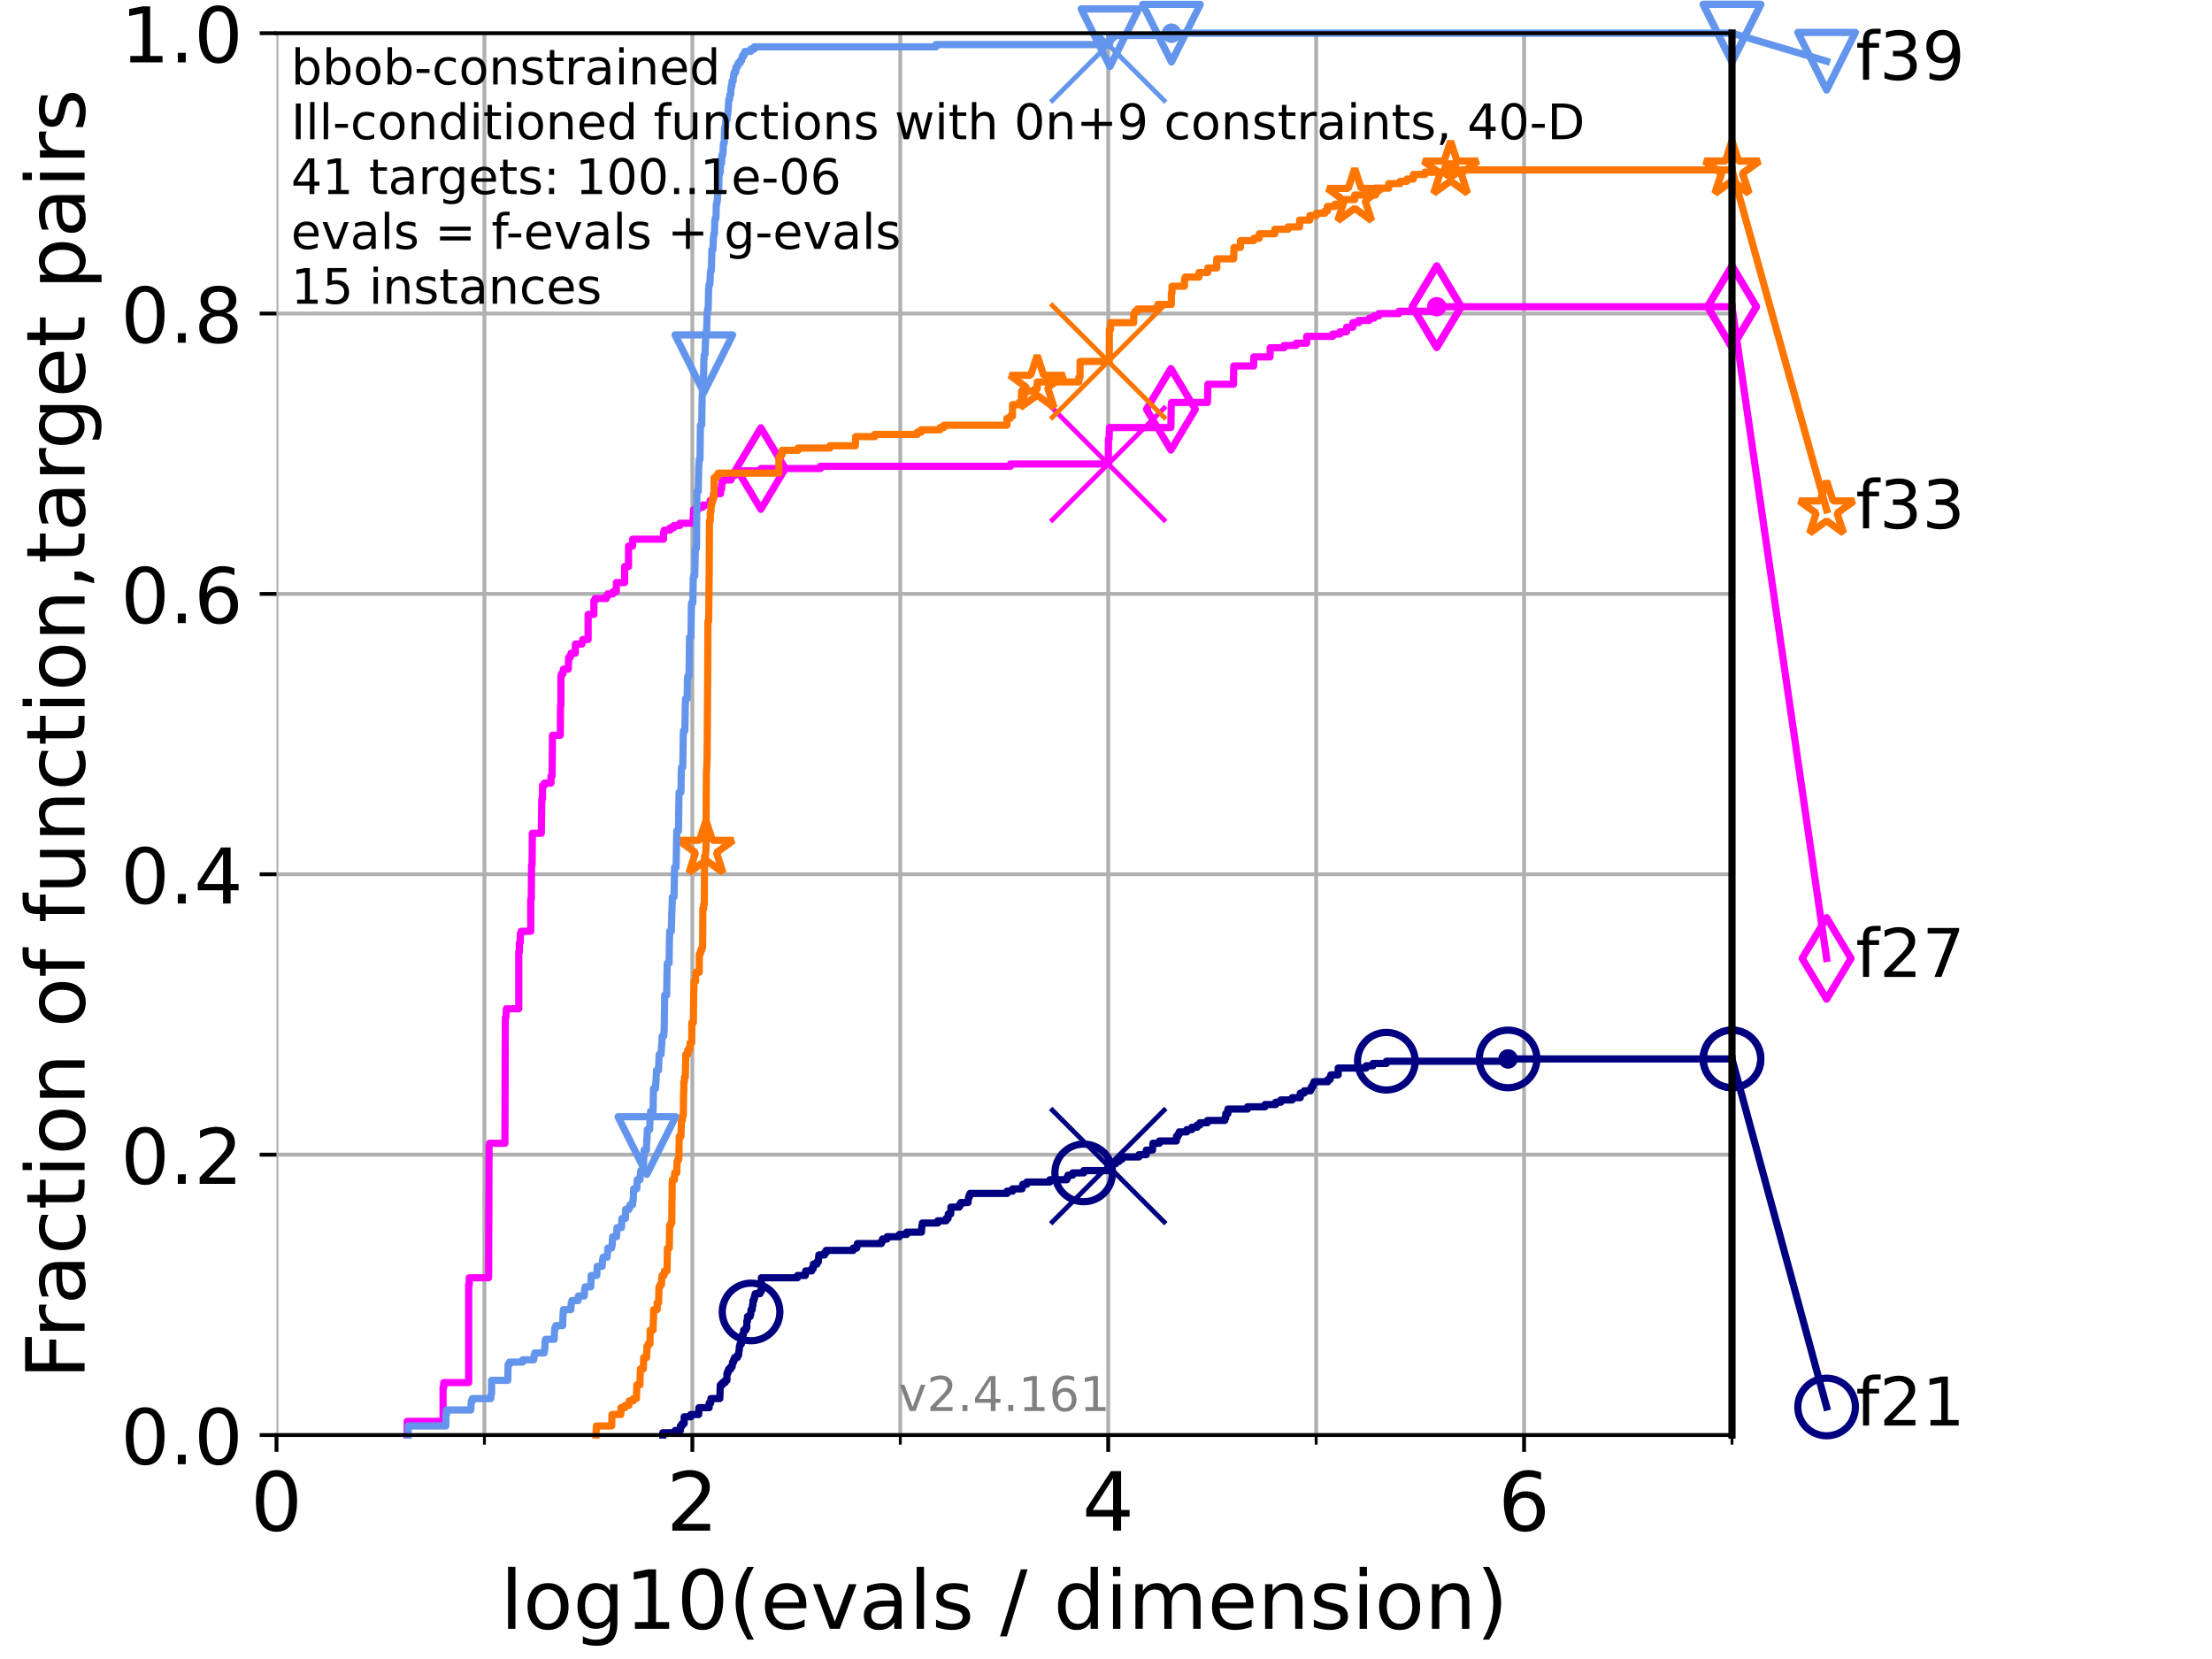 <?xml version="1.0" encoding="utf-8" standalone="no"?>
<!DOCTYPE svg PUBLIC "-//W3C//DTD SVG 1.1//EN"
  "http://www.w3.org/Graphics/SVG/1.1/DTD/svg11.dtd">
<!-- Created with matplotlib (https://matplotlib.org/) -->
<svg height="345.6pt" version="1.1" viewBox="0 0 460.8 345.6" width="460.8pt" xmlns="http://www.w3.org/2000/svg" xmlns:xlink="http://www.w3.org/1999/xlink">
 <defs>
  <style type="text/css">*{stroke-linecap:butt;stroke-linejoin:round;}</style>
 </defs>
 <g id="figure_1">
  <g id="patch_1">
   <path d="M 0 345.6 
L 460.8 345.6 
L 460.8 0 
L 0 0 
z
" style="fill:#ffffff;"/>
  </g>
  <g id="axes_1">
   <g id="patch_2">
    <path d="M 57.6 298.944 
L 360.806 298.944 
L 360.806 6.912 
L 57.6 6.912 
z
" style="fill:#ffffff;"/>
   </g>
   <g id="matplotlib.axis_1">
    <g id="xtick_1">
     <g id="line2d_1">
      <path clip-path="url(#p8f767d65b4)" d="M 57.6 298.944 
L 57.6 6.912 
" style="fill:none;stroke:#b0b0b0;stroke-linecap:square;stroke-width:0.8;"/>
     </g>
     <g id="line2d_2">
      <defs>
       <path d="M 0 0 
L 0 3.5 
" id="m31960952c9" style="stroke:#000000;stroke-width:0.8;"/>
      </defs>
      <g>
       <use style="stroke:#000000;stroke-width:0.8;" x="57.6" xlink:href="#m31960952c9" y="298.944"/>
      </g>
     </g>
     <g id="text_1">
      <!-- 0 -->
      <g transform="translate(52.192 318.861)scale(0.17 -0.17)">
       <defs>
        <path d="M 31.781 66.406 
Q 24.172 66.406 20.328 58.906 
Q 16.5 51.422 16.5 36.375 
Q 16.5 21.391 20.328 13.891 
Q 24.172 6.391 31.781 6.391 
Q 39.453 6.391 43.281 13.891 
Q 47.125 21.391 47.125 36.375 
Q 47.125 51.422 43.281 58.906 
Q 39.453 66.406 31.781 66.406 
z
M 31.781 74.219 
Q 44.047 74.219 50.516 64.516 
Q 56.984 54.828 56.984 36.375 
Q 56.984 17.969 50.516 8.266 
Q 44.047 -1.422 31.781 -1.422 
Q 19.531 -1.422 13.062 8.266 
Q 6.594 17.969 6.594 36.375 
Q 6.594 54.828 13.062 64.516 
Q 19.531 74.219 31.781 74.219 
z
" id="DejaVuSans-48"/>
       </defs>
       <use xlink:href="#DejaVuSans-48"/>
      </g>
     </g>
    </g>
    <g id="xtick_2">
     <g id="line2d_3">
      <path clip-path="url(#p8f767d65b4)" d="M 144.23 298.944 
L 144.23 6.912 
" style="fill:none;stroke:#b0b0b0;stroke-linecap:square;stroke-width:0.8;"/>
     </g>
     <g id="line2d_4">
      <g>
       <use style="stroke:#000000;stroke-width:0.8;" x="144.23" xlink:href="#m31960952c9" y="298.944"/>
      </g>
     </g>
     <g id="text_2">
      <!-- 2 -->
      <g transform="translate(138.822 318.861)scale(0.17 -0.17)">
       <defs>
        <path d="M 19.188 8.297 
L 53.609 8.297 
L 53.609 0 
L 7.328 0 
L 7.328 8.297 
Q 12.938 14.109 22.625 23.891 
Q 32.328 33.688 34.812 36.531 
Q 39.547 41.844 41.422 45.531 
Q 43.312 49.219 43.312 52.781 
Q 43.312 58.594 39.234 62.25 
Q 35.156 65.922 28.609 65.922 
Q 23.969 65.922 18.812 64.312 
Q 13.672 62.703 7.812 59.422 
L 7.812 69.391 
Q 13.766 71.781 18.938 73 
Q 24.125 74.219 28.422 74.219 
Q 39.75 74.219 46.484 68.547 
Q 53.219 62.891 53.219 53.422 
Q 53.219 48.922 51.531 44.891 
Q 49.859 40.875 45.406 35.406 
Q 44.188 33.984 37.641 27.219 
Q 31.109 20.453 19.188 8.297 
z
" id="DejaVuSans-50"/>
       </defs>
       <use xlink:href="#DejaVuSans-50"/>
      </g>
     </g>
    </g>
    <g id="xtick_3">
     <g id="line2d_5">
      <path clip-path="url(#p8f767d65b4)" d="M 230.861 298.944 
L 230.861 6.912 
" style="fill:none;stroke:#b0b0b0;stroke-linecap:square;stroke-width:0.8;"/>
     </g>
     <g id="line2d_6">
      <g>
       <use style="stroke:#000000;stroke-width:0.8;" x="230.861" xlink:href="#m31960952c9" y="298.944"/>
      </g>
     </g>
     <g id="text_3">
      <!-- 4 -->
      <g transform="translate(225.453 318.861)scale(0.17 -0.17)">
       <defs>
        <path d="M 37.797 64.312 
L 12.891 25.391 
L 37.797 25.391 
z
M 35.203 72.906 
L 47.609 72.906 
L 47.609 25.391 
L 58.016 25.391 
L 58.016 17.188 
L 47.609 17.188 
L 47.609 0 
L 37.797 0 
L 37.797 17.188 
L 4.891 17.188 
L 4.891 26.703 
z
" id="DejaVuSans-52"/>
       </defs>
       <use xlink:href="#DejaVuSans-52"/>
      </g>
     </g>
    </g>
    <g id="xtick_4">
     <g id="line2d_7">
      <path clip-path="url(#p8f767d65b4)" d="M 317.491 298.944 
L 317.491 6.912 
" style="fill:none;stroke:#b0b0b0;stroke-linecap:square;stroke-width:0.8;"/>
     </g>
     <g id="line2d_8">
      <g>
       <use style="stroke:#000000;stroke-width:0.8;" x="317.491" xlink:href="#m31960952c9" y="298.944"/>
      </g>
     </g>
     <g id="text_4">
      <!-- 6 -->
      <g transform="translate(312.083 318.861)scale(0.17 -0.17)">
       <defs>
        <path d="M 33.016 40.375 
Q 26.375 40.375 22.484 35.828 
Q 18.609 31.297 18.609 23.391 
Q 18.609 15.531 22.484 10.953 
Q 26.375 6.391 33.016 6.391 
Q 39.656 6.391 43.531 10.953 
Q 47.406 15.531 47.406 23.391 
Q 47.406 31.297 43.531 35.828 
Q 39.656 40.375 33.016 40.375 
z
M 52.594 71.297 
L 52.594 62.312 
Q 48.875 64.062 45.094 64.984 
Q 41.312 65.922 37.594 65.922 
Q 27.828 65.922 22.672 59.328 
Q 17.531 52.734 16.797 39.406 
Q 19.672 43.656 24.016 45.922 
Q 28.375 48.188 33.594 48.188 
Q 44.578 48.188 50.953 41.516 
Q 57.328 34.859 57.328 23.391 
Q 57.328 12.156 50.688 5.359 
Q 44.047 -1.422 33.016 -1.422 
Q 20.359 -1.422 13.672 8.266 
Q 6.984 17.969 6.984 36.375 
Q 6.984 53.656 15.188 63.938 
Q 23.391 74.219 37.203 74.219 
Q 40.922 74.219 44.703 73.484 
Q 48.484 72.75 52.594 71.297 
z
" id="DejaVuSans-54"/>
       </defs>
       <use xlink:href="#DejaVuSans-54"/>
      </g>
     </g>
    </g>
    <g id="xtick_5">
     <g id="line2d_9">
      <path clip-path="url(#p8f767d65b4)" d="M 100.915 298.944 
L 100.915 6.912 
" style="fill:none;stroke:#b0b0b0;stroke-linecap:square;stroke-width:0.8;"/>
     </g>
     <g id="line2d_10">
      <defs>
       <path d="M 0 0 
L 0 2 
" id="m395650c022" style="stroke:#000000;stroke-width:0.6;"/>
      </defs>
      <g>
       <use style="stroke:#000000;stroke-width:0.6;" x="100.915" xlink:href="#m395650c022" y="298.944"/>
      </g>
     </g>
    </g>
    <g id="xtick_6">
     <g id="line2d_11">
      <path clip-path="url(#p8f767d65b4)" d="M 187.546 298.944 
L 187.546 6.912 
" style="fill:none;stroke:#b0b0b0;stroke-linecap:square;stroke-width:0.8;"/>
     </g>
     <g id="line2d_12">
      <g>
       <use style="stroke:#000000;stroke-width:0.6;" x="187.546" xlink:href="#m395650c022" y="298.944"/>
      </g>
     </g>
    </g>
    <g id="xtick_7">
     <g id="line2d_13">
      <path clip-path="url(#p8f767d65b4)" d="M 274.176 298.944 
L 274.176 6.912 
" style="fill:none;stroke:#b0b0b0;stroke-linecap:square;stroke-width:0.8;"/>
     </g>
     <g id="line2d_14">
      <g>
       <use style="stroke:#000000;stroke-width:0.6;" x="274.176" xlink:href="#m395650c022" y="298.944"/>
      </g>
     </g>
    </g>
    <g id="xtick_8">
     <g id="line2d_15">
      <path clip-path="url(#p8f767d65b4)" d="M 360.806 298.944 
L 360.806 6.912 
" style="fill:none;stroke:#b0b0b0;stroke-linecap:square;stroke-width:0.8;"/>
     </g>
     <g id="line2d_16">
      <g>
       <use style="stroke:#000000;stroke-width:0.6;" x="360.806" xlink:href="#m395650c022" y="298.944"/>
      </g>
     </g>
    </g>
    <g id="text_5">
     <!-- log10(evals / dimension) -->
     <g transform="translate(104.239 339.314)scale(0.17 -0.17)">
      <defs>
       <path d="M 9.422 75.984 
L 18.406 75.984 
L 18.406 0 
L 9.422 0 
z
" id="DejaVuSans-108"/>
       <path d="M 30.609 48.391 
Q 23.391 48.391 19.188 42.75 
Q 14.984 37.109 14.984 27.297 
Q 14.984 17.484 19.156 11.844 
Q 23.344 6.203 30.609 6.203 
Q 37.797 6.203 41.984 11.859 
Q 46.188 17.531 46.188 27.297 
Q 46.188 37.016 41.984 42.703 
Q 37.797 48.391 30.609 48.391 
z
M 30.609 56 
Q 42.328 56 49.016 48.375 
Q 55.719 40.766 55.719 27.297 
Q 55.719 13.875 49.016 6.219 
Q 42.328 -1.422 30.609 -1.422 
Q 18.844 -1.422 12.172 6.219 
Q 5.516 13.875 5.516 27.297 
Q 5.516 40.766 12.172 48.375 
Q 18.844 56 30.609 56 
z
" id="DejaVuSans-111"/>
       <path d="M 45.406 27.984 
Q 45.406 37.75 41.375 43.109 
Q 37.359 48.484 30.078 48.484 
Q 22.859 48.484 18.828 43.109 
Q 14.797 37.75 14.797 27.984 
Q 14.797 18.266 18.828 12.891 
Q 22.859 7.516 30.078 7.516 
Q 37.359 7.516 41.375 12.891 
Q 45.406 18.266 45.406 27.984 
z
M 54.391 6.781 
Q 54.391 -7.172 48.188 -13.984 
Q 42 -20.797 29.203 -20.797 
Q 24.469 -20.797 20.266 -20.094 
Q 16.062 -19.391 12.109 -17.922 
L 12.109 -9.188 
Q 16.062 -11.328 19.922 -12.344 
Q 23.781 -13.375 27.781 -13.375 
Q 36.625 -13.375 41.016 -8.766 
Q 45.406 -4.156 45.406 5.172 
L 45.406 9.625 
Q 42.625 4.781 38.281 2.391 
Q 33.938 0 27.875 0 
Q 17.828 0 11.672 7.656 
Q 5.516 15.328 5.516 27.984 
Q 5.516 40.672 11.672 48.328 
Q 17.828 56 27.875 56 
Q 33.938 56 38.281 53.609 
Q 42.625 51.219 45.406 46.391 
L 45.406 54.688 
L 54.391 54.688 
z
" id="DejaVuSans-103"/>
       <path d="M 12.406 8.297 
L 28.516 8.297 
L 28.516 63.922 
L 10.984 60.406 
L 10.984 69.391 
L 28.422 72.906 
L 38.281 72.906 
L 38.281 8.297 
L 54.391 8.297 
L 54.391 0 
L 12.406 0 
z
" id="DejaVuSans-49"/>
       <path d="M 31 75.875 
Q 24.469 64.656 21.281 53.656 
Q 18.109 42.672 18.109 31.391 
Q 18.109 20.125 21.312 9.062 
Q 24.516 -2 31 -13.188 
L 23.188 -13.188 
Q 15.875 -1.703 12.234 9.375 
Q 8.594 20.453 8.594 31.391 
Q 8.594 42.281 12.203 53.312 
Q 15.828 64.359 23.188 75.875 
z
" id="DejaVuSans-40"/>
       <path d="M 56.203 29.594 
L 56.203 25.203 
L 14.891 25.203 
Q 15.484 15.922 20.484 11.062 
Q 25.484 6.203 34.422 6.203 
Q 39.594 6.203 44.453 7.469 
Q 49.312 8.734 54.109 11.281 
L 54.109 2.781 
Q 49.266 0.734 44.188 -0.344 
Q 39.109 -1.422 33.891 -1.422 
Q 20.797 -1.422 13.156 6.188 
Q 5.516 13.812 5.516 26.812 
Q 5.516 40.234 12.766 48.109 
Q 20.016 56 32.328 56 
Q 43.359 56 49.781 48.891 
Q 56.203 41.797 56.203 29.594 
z
M 47.219 32.234 
Q 47.125 39.594 43.094 43.984 
Q 39.062 48.391 32.422 48.391 
Q 24.906 48.391 20.391 44.141 
Q 15.875 39.891 15.188 32.172 
z
" id="DejaVuSans-101"/>
       <path d="M 2.984 54.688 
L 12.5 54.688 
L 29.594 8.797 
L 46.688 54.688 
L 56.203 54.688 
L 35.688 0 
L 23.484 0 
z
" id="DejaVuSans-118"/>
       <path d="M 34.281 27.484 
Q 23.391 27.484 19.188 25 
Q 14.984 22.516 14.984 16.5 
Q 14.984 11.719 18.141 8.906 
Q 21.297 6.109 26.703 6.109 
Q 34.188 6.109 38.703 11.406 
Q 43.219 16.703 43.219 25.484 
L 43.219 27.484 
z
M 52.203 31.203 
L 52.203 0 
L 43.219 0 
L 43.219 8.297 
Q 40.141 3.328 35.547 0.953 
Q 30.953 -1.422 24.312 -1.422 
Q 15.922 -1.422 10.953 3.297 
Q 6 8.016 6 15.922 
Q 6 25.141 12.172 29.828 
Q 18.359 34.516 30.609 34.516 
L 43.219 34.516 
L 43.219 35.406 
Q 43.219 41.609 39.141 45 
Q 35.062 48.391 27.688 48.391 
Q 23 48.391 18.547 47.266 
Q 14.109 46.141 10.016 43.891 
L 10.016 52.203 
Q 14.938 54.109 19.578 55.047 
Q 24.219 56 28.609 56 
Q 40.484 56 46.344 49.844 
Q 52.203 43.703 52.203 31.203 
z
" id="DejaVuSans-97"/>
       <path d="M 44.281 53.078 
L 44.281 44.578 
Q 40.484 46.531 36.375 47.5 
Q 32.281 48.484 27.875 48.484 
Q 21.188 48.484 17.844 46.438 
Q 14.5 44.391 14.5 40.281 
Q 14.5 37.156 16.891 35.375 
Q 19.281 33.594 26.516 31.984 
L 29.594 31.297 
Q 39.156 29.25 43.188 25.516 
Q 47.219 21.781 47.219 15.094 
Q 47.219 7.469 41.188 3.016 
Q 35.156 -1.422 24.609 -1.422 
Q 20.219 -1.422 15.453 -0.562 
Q 10.688 0.297 5.422 2 
L 5.422 11.281 
Q 10.406 8.688 15.234 7.391 
Q 20.062 6.109 24.812 6.109 
Q 31.156 6.109 34.562 8.281 
Q 37.984 10.453 37.984 14.406 
Q 37.984 18.062 35.516 20.016 
Q 33.062 21.969 24.703 23.781 
L 21.578 24.516 
Q 13.234 26.266 9.516 29.906 
Q 5.812 33.547 5.812 39.891 
Q 5.812 47.609 11.281 51.797 
Q 16.75 56 26.812 56 
Q 31.781 56 36.172 55.266 
Q 40.578 54.547 44.281 53.078 
z
" id="DejaVuSans-115"/>
       <path id="DejaVuSans-32"/>
       <path d="M 25.391 72.906 
L 33.688 72.906 
L 8.297 -9.281 
L 0 -9.281 
z
" id="DejaVuSans-47"/>
       <path d="M 45.406 46.391 
L 45.406 75.984 
L 54.391 75.984 
L 54.391 0 
L 45.406 0 
L 45.406 8.203 
Q 42.578 3.328 38.25 0.953 
Q 33.938 -1.422 27.875 -1.422 
Q 17.969 -1.422 11.734 6.484 
Q 5.516 14.406 5.516 27.297 
Q 5.516 40.188 11.734 48.094 
Q 17.969 56 27.875 56 
Q 33.938 56 38.25 53.625 
Q 42.578 51.266 45.406 46.391 
z
M 14.797 27.297 
Q 14.797 17.391 18.875 11.75 
Q 22.953 6.109 30.078 6.109 
Q 37.203 6.109 41.297 11.75 
Q 45.406 17.391 45.406 27.297 
Q 45.406 37.203 41.297 42.844 
Q 37.203 48.484 30.078 48.484 
Q 22.953 48.484 18.875 42.844 
Q 14.797 37.203 14.797 27.297 
z
" id="DejaVuSans-100"/>
       <path d="M 9.422 54.688 
L 18.406 54.688 
L 18.406 0 
L 9.422 0 
z
M 9.422 75.984 
L 18.406 75.984 
L 18.406 64.594 
L 9.422 64.594 
z
" id="DejaVuSans-105"/>
       <path d="M 52 44.188 
Q 55.375 50.25 60.062 53.125 
Q 64.75 56 71.094 56 
Q 79.641 56 84.281 50.016 
Q 88.922 44.047 88.922 33.016 
L 88.922 0 
L 79.891 0 
L 79.891 32.719 
Q 79.891 40.578 77.094 44.375 
Q 74.312 48.188 68.609 48.188 
Q 61.625 48.188 57.562 43.547 
Q 53.516 38.922 53.516 30.906 
L 53.516 0 
L 44.484 0 
L 44.484 32.719 
Q 44.484 40.625 41.703 44.406 
Q 38.922 48.188 33.109 48.188 
Q 26.219 48.188 22.156 43.531 
Q 18.109 38.875 18.109 30.906 
L 18.109 0 
L 9.078 0 
L 9.078 54.688 
L 18.109 54.688 
L 18.109 46.188 
Q 21.188 51.219 25.484 53.609 
Q 29.781 56 35.688 56 
Q 41.656 56 45.828 52.969 
Q 50 49.953 52 44.188 
z
" id="DejaVuSans-109"/>
       <path d="M 54.891 33.016 
L 54.891 0 
L 45.906 0 
L 45.906 32.719 
Q 45.906 40.484 42.875 44.328 
Q 39.844 48.188 33.797 48.188 
Q 26.516 48.188 22.312 43.547 
Q 18.109 38.922 18.109 30.906 
L 18.109 0 
L 9.078 0 
L 9.078 54.688 
L 18.109 54.688 
L 18.109 46.188 
Q 21.344 51.125 25.703 53.562 
Q 30.078 56 35.797 56 
Q 45.219 56 50.047 50.172 
Q 54.891 44.344 54.891 33.016 
z
" id="DejaVuSans-110"/>
       <path d="M 8.016 75.875 
L 15.828 75.875 
Q 23.141 64.359 26.781 53.312 
Q 30.422 42.281 30.422 31.391 
Q 30.422 20.453 26.781 9.375 
Q 23.141 -1.703 15.828 -13.188 
L 8.016 -13.188 
Q 14.5 -2 17.703 9.062 
Q 20.906 20.125 20.906 31.391 
Q 20.906 42.672 17.703 53.656 
Q 14.5 64.656 8.016 75.875 
z
" id="DejaVuSans-41"/>
      </defs>
      <use xlink:href="#DejaVuSans-108"/>
      <use x="27.783" xlink:href="#DejaVuSans-111"/>
      <use x="88.965" xlink:href="#DejaVuSans-103"/>
      <use x="152.441" xlink:href="#DejaVuSans-49"/>
      <use x="216.064" xlink:href="#DejaVuSans-48"/>
      <use x="279.688" xlink:href="#DejaVuSans-40"/>
      <use x="318.701" xlink:href="#DejaVuSans-101"/>
      <use x="380.225" xlink:href="#DejaVuSans-118"/>
      <use x="439.404" xlink:href="#DejaVuSans-97"/>
      <use x="500.684" xlink:href="#DejaVuSans-108"/>
      <use x="528.467" xlink:href="#DejaVuSans-115"/>
      <use x="580.566" xlink:href="#DejaVuSans-32"/>
      <use x="612.354" xlink:href="#DejaVuSans-47"/>
      <use x="646.045" xlink:href="#DejaVuSans-32"/>
      <use x="677.832" xlink:href="#DejaVuSans-100"/>
      <use x="741.309" xlink:href="#DejaVuSans-105"/>
      <use x="769.092" xlink:href="#DejaVuSans-109"/>
      <use x="866.504" xlink:href="#DejaVuSans-101"/>
      <use x="928.027" xlink:href="#DejaVuSans-110"/>
      <use x="991.406" xlink:href="#DejaVuSans-115"/>
      <use x="1043.506" xlink:href="#DejaVuSans-105"/>
      <use x="1071.289" xlink:href="#DejaVuSans-111"/>
      <use x="1132.471" xlink:href="#DejaVuSans-110"/>
      <use x="1195.85" xlink:href="#DejaVuSans-41"/>
     </g>
    </g>
   </g>
   <g id="matplotlib.axis_2">
    <g id="ytick_1">
     <g id="line2d_17">
      <path clip-path="url(#p8f767d65b4)" d="M 57.6 298.944 
L 360.806 298.944 
" style="fill:none;stroke:#b0b0b0;stroke-linecap:square;stroke-width:0.8;"/>
     </g>
     <g id="line2d_18">
      <defs>
       <path d="M 0 0 
L -3.5 0 
" id="mab2d72b4ba" style="stroke:#000000;stroke-width:0.8;"/>
      </defs>
      <g>
       <use style="stroke:#000000;stroke-width:0.8;" x="57.6" xlink:href="#mab2d72b4ba" y="298.944"/>
      </g>
     </g>
     <g id="text_6">
      <!-- 0.0 -->
      <g transform="translate(25.155 305.023)scale(0.16 -0.16)">
       <defs>
        <path d="M 10.688 12.406 
L 21 12.406 
L 21 0 
L 10.688 0 
z
" id="DejaVuSans-46"/>
       </defs>
       <use xlink:href="#DejaVuSans-48"/>
       <use x="63.623" xlink:href="#DejaVuSans-46"/>
       <use x="95.41" xlink:href="#DejaVuSans-48"/>
      </g>
     </g>
    </g>
    <g id="ytick_2">
     <g id="line2d_19">
      <path clip-path="url(#p8f767d65b4)" d="M 57.6 240.538 
L 360.806 240.538 
" style="fill:none;stroke:#b0b0b0;stroke-linecap:square;stroke-width:0.8;"/>
     </g>
     <g id="line2d_20">
      <g>
       <use style="stroke:#000000;stroke-width:0.8;" x="57.6" xlink:href="#mab2d72b4ba" y="240.538"/>
      </g>
     </g>
     <g id="text_7">
      <!-- 0.2 -->
      <g transform="translate(25.155 246.616)scale(0.16 -0.16)">
       <use xlink:href="#DejaVuSans-48"/>
       <use x="63.623" xlink:href="#DejaVuSans-46"/>
       <use x="95.41" xlink:href="#DejaVuSans-50"/>
      </g>
     </g>
    </g>
    <g id="ytick_3">
     <g id="line2d_21">
      <path clip-path="url(#p8f767d65b4)" d="M 57.6 182.131 
L 360.806 182.131 
" style="fill:none;stroke:#b0b0b0;stroke-linecap:square;stroke-width:0.8;"/>
     </g>
     <g id="line2d_22">
      <g>
       <use style="stroke:#000000;stroke-width:0.8;" x="57.6" xlink:href="#mab2d72b4ba" y="182.131"/>
      </g>
     </g>
     <g id="text_8">
      <!-- 0.4 -->
      <g transform="translate(25.155 188.21)scale(0.16 -0.16)">
       <use xlink:href="#DejaVuSans-48"/>
       <use x="63.623" xlink:href="#DejaVuSans-46"/>
       <use x="95.41" xlink:href="#DejaVuSans-52"/>
      </g>
     </g>
    </g>
    <g id="ytick_4">
     <g id="line2d_23">
      <path clip-path="url(#p8f767d65b4)" d="M 57.6 123.725 
L 360.806 123.725 
" style="fill:none;stroke:#b0b0b0;stroke-linecap:square;stroke-width:0.8;"/>
     </g>
     <g id="line2d_24">
      <g>
       <use style="stroke:#000000;stroke-width:0.8;" x="57.6" xlink:href="#mab2d72b4ba" y="123.725"/>
      </g>
     </g>
     <g id="text_9">
      <!-- 0.6 -->
      <g transform="translate(25.155 129.804)scale(0.16 -0.16)">
       <use xlink:href="#DejaVuSans-48"/>
       <use x="63.623" xlink:href="#DejaVuSans-46"/>
       <use x="95.41" xlink:href="#DejaVuSans-54"/>
      </g>
     </g>
    </g>
    <g id="ytick_5">
     <g id="line2d_25">
      <path clip-path="url(#p8f767d65b4)" d="M 57.6 65.318 
L 360.806 65.318 
" style="fill:none;stroke:#b0b0b0;stroke-linecap:square;stroke-width:0.8;"/>
     </g>
     <g id="line2d_26">
      <g>
       <use style="stroke:#000000;stroke-width:0.8;" x="57.6" xlink:href="#mab2d72b4ba" y="65.318"/>
      </g>
     </g>
     <g id="text_10">
      <!-- 0.8 -->
      <g transform="translate(25.155 71.397)scale(0.16 -0.16)">
       <defs>
        <path d="M 31.781 34.625 
Q 24.75 34.625 20.719 30.859 
Q 16.703 27.094 16.703 20.516 
Q 16.703 13.922 20.719 10.156 
Q 24.75 6.391 31.781 6.391 
Q 38.812 6.391 42.859 10.172 
Q 46.922 13.969 46.922 20.516 
Q 46.922 27.094 42.891 30.859 
Q 38.875 34.625 31.781 34.625 
z
M 21.922 38.812 
Q 15.578 40.375 12.031 44.719 
Q 8.5 49.078 8.5 55.328 
Q 8.5 64.062 14.719 69.141 
Q 20.953 74.219 31.781 74.219 
Q 42.672 74.219 48.875 69.141 
Q 55.078 64.062 55.078 55.328 
Q 55.078 49.078 51.531 44.719 
Q 48 40.375 41.703 38.812 
Q 48.828 37.156 52.797 32.312 
Q 56.781 27.484 56.781 20.516 
Q 56.781 9.906 50.312 4.234 
Q 43.844 -1.422 31.781 -1.422 
Q 19.734 -1.422 13.25 4.234 
Q 6.781 9.906 6.781 20.516 
Q 6.781 27.484 10.781 32.312 
Q 14.797 37.156 21.922 38.812 
z
M 18.312 54.391 
Q 18.312 48.734 21.844 45.562 
Q 25.391 42.391 31.781 42.391 
Q 38.141 42.391 41.719 45.562 
Q 45.312 48.734 45.312 54.391 
Q 45.312 60.062 41.719 63.234 
Q 38.141 66.406 31.781 66.406 
Q 25.391 66.406 21.844 63.234 
Q 18.312 60.062 18.312 54.391 
z
" id="DejaVuSans-56"/>
       </defs>
       <use xlink:href="#DejaVuSans-48"/>
       <use x="63.623" xlink:href="#DejaVuSans-46"/>
       <use x="95.41" xlink:href="#DejaVuSans-56"/>
      </g>
     </g>
    </g>
    <g id="ytick_6">
     <g id="line2d_27">
      <path clip-path="url(#p8f767d65b4)" d="M 57.6 6.912 
L 360.806 6.912 
" style="fill:none;stroke:#b0b0b0;stroke-linecap:square;stroke-width:0.8;"/>
     </g>
     <g id="line2d_28">
      <g>
       <use style="stroke:#000000;stroke-width:0.8;" x="57.6" xlink:href="#mab2d72b4ba" y="6.912"/>
      </g>
     </g>
     <g id="text_11">
      <!-- 1.0 -->
      <g transform="translate(25.155 12.991)scale(0.16 -0.16)">
       <use xlink:href="#DejaVuSans-49"/>
       <use x="63.623" xlink:href="#DejaVuSans-46"/>
       <use x="95.41" xlink:href="#DejaVuSans-48"/>
      </g>
     </g>
    </g>
    <g id="text_12">
     <!-- Fraction of function,target pairs -->
     <g transform="translate(17.62 287.313)rotate(-90)scale(0.17 -0.17)">
      <defs>
       <path d="M 9.812 72.906 
L 51.703 72.906 
L 51.703 64.594 
L 19.672 64.594 
L 19.672 43.109 
L 48.578 43.109 
L 48.578 34.812 
L 19.672 34.812 
L 19.672 0 
L 9.812 0 
z
" id="DejaVuSans-70"/>
       <path d="M 41.109 46.297 
Q 39.594 47.172 37.812 47.578 
Q 36.031 48 33.891 48 
Q 26.266 48 22.188 43.047 
Q 18.109 38.094 18.109 28.812 
L 18.109 0 
L 9.078 0 
L 9.078 54.688 
L 18.109 54.688 
L 18.109 46.188 
Q 20.953 51.172 25.484 53.578 
Q 30.031 56 36.531 56 
Q 37.453 56 38.578 55.875 
Q 39.703 55.766 41.062 55.516 
z
" id="DejaVuSans-114"/>
       <path d="M 48.781 52.594 
L 48.781 44.188 
Q 44.969 46.297 41.141 47.344 
Q 37.312 48.391 33.406 48.391 
Q 24.656 48.391 19.812 42.844 
Q 14.984 37.312 14.984 27.297 
Q 14.984 17.281 19.812 11.734 
Q 24.656 6.203 33.406 6.203 
Q 37.312 6.203 41.141 7.25 
Q 44.969 8.297 48.781 10.406 
L 48.781 2.094 
Q 45.016 0.344 40.984 -0.531 
Q 36.969 -1.422 32.422 -1.422 
Q 20.062 -1.422 12.781 6.344 
Q 5.516 14.109 5.516 27.297 
Q 5.516 40.672 12.859 48.328 
Q 20.219 56 33.016 56 
Q 37.156 56 41.109 55.141 
Q 45.062 54.297 48.781 52.594 
z
" id="DejaVuSans-99"/>
       <path d="M 18.312 70.219 
L 18.312 54.688 
L 36.812 54.688 
L 36.812 47.703 
L 18.312 47.703 
L 18.312 18.016 
Q 18.312 11.328 20.141 9.422 
Q 21.969 7.516 27.594 7.516 
L 36.812 7.516 
L 36.812 0 
L 27.594 0 
Q 17.188 0 13.234 3.875 
Q 9.281 7.766 9.281 18.016 
L 9.281 47.703 
L 2.688 47.703 
L 2.688 54.688 
L 9.281 54.688 
L 9.281 70.219 
z
" id="DejaVuSans-116"/>
       <path d="M 37.109 75.984 
L 37.109 68.5 
L 28.516 68.5 
Q 23.688 68.5 21.797 66.547 
Q 19.922 64.594 19.922 59.516 
L 19.922 54.688 
L 34.719 54.688 
L 34.719 47.703 
L 19.922 47.703 
L 19.922 0 
L 10.891 0 
L 10.891 47.703 
L 2.297 47.703 
L 2.297 54.688 
L 10.891 54.688 
L 10.891 58.5 
Q 10.891 67.625 15.141 71.797 
Q 19.391 75.984 28.609 75.984 
z
" id="DejaVuSans-102"/>
       <path d="M 8.5 21.578 
L 8.5 54.688 
L 17.484 54.688 
L 17.484 21.922 
Q 17.484 14.156 20.5 10.266 
Q 23.531 6.391 29.594 6.391 
Q 36.859 6.391 41.078 11.031 
Q 45.312 15.672 45.312 23.688 
L 45.312 54.688 
L 54.297 54.688 
L 54.297 0 
L 45.312 0 
L 45.312 8.406 
Q 42.047 3.422 37.719 1 
Q 33.406 -1.422 27.688 -1.422 
Q 18.266 -1.422 13.375 4.438 
Q 8.5 10.297 8.5 21.578 
z
M 31.109 56 
z
" id="DejaVuSans-117"/>
       <path d="M 11.719 12.406 
L 22.016 12.406 
L 22.016 4 
L 14.016 -11.625 
L 7.719 -11.625 
L 11.719 4 
z
" id="DejaVuSans-44"/>
       <path d="M 18.109 8.203 
L 18.109 -20.797 
L 9.078 -20.797 
L 9.078 54.688 
L 18.109 54.688 
L 18.109 46.391 
Q 20.953 51.266 25.266 53.625 
Q 29.594 56 35.594 56 
Q 45.562 56 51.781 48.094 
Q 58.016 40.188 58.016 27.297 
Q 58.016 14.406 51.781 6.484 
Q 45.562 -1.422 35.594 -1.422 
Q 29.594 -1.422 25.266 0.953 
Q 20.953 3.328 18.109 8.203 
z
M 48.688 27.297 
Q 48.688 37.203 44.609 42.844 
Q 40.531 48.484 33.406 48.484 
Q 26.266 48.484 22.188 42.844 
Q 18.109 37.203 18.109 27.297 
Q 18.109 17.391 22.188 11.75 
Q 26.266 6.109 33.406 6.109 
Q 40.531 6.109 44.609 11.75 
Q 48.688 17.391 48.688 27.297 
z
" id="DejaVuSans-112"/>
      </defs>
      <use xlink:href="#DejaVuSans-70"/>
      <use x="50.27" xlink:href="#DejaVuSans-114"/>
      <use x="91.383" xlink:href="#DejaVuSans-97"/>
      <use x="152.662" xlink:href="#DejaVuSans-99"/>
      <use x="207.643" xlink:href="#DejaVuSans-116"/>
      <use x="246.852" xlink:href="#DejaVuSans-105"/>
      <use x="274.635" xlink:href="#DejaVuSans-111"/>
      <use x="335.816" xlink:href="#DejaVuSans-110"/>
      <use x="399.195" xlink:href="#DejaVuSans-32"/>
      <use x="430.982" xlink:href="#DejaVuSans-111"/>
      <use x="492.164" xlink:href="#DejaVuSans-102"/>
      <use x="527.369" xlink:href="#DejaVuSans-32"/>
      <use x="559.156" xlink:href="#DejaVuSans-102"/>
      <use x="594.361" xlink:href="#DejaVuSans-117"/>
      <use x="657.74" xlink:href="#DejaVuSans-110"/>
      <use x="721.119" xlink:href="#DejaVuSans-99"/>
      <use x="776.1" xlink:href="#DejaVuSans-116"/>
      <use x="815.309" xlink:href="#DejaVuSans-105"/>
      <use x="843.092" xlink:href="#DejaVuSans-111"/>
      <use x="904.273" xlink:href="#DejaVuSans-110"/>
      <use x="967.652" xlink:href="#DejaVuSans-44"/>
      <use x="999.439" xlink:href="#DejaVuSans-116"/>
      <use x="1038.648" xlink:href="#DejaVuSans-97"/>
      <use x="1099.928" xlink:href="#DejaVuSans-114"/>
      <use x="1139.291" xlink:href="#DejaVuSans-103"/>
      <use x="1202.768" xlink:href="#DejaVuSans-101"/>
      <use x="1264.291" xlink:href="#DejaVuSans-116"/>
      <use x="1303.5" xlink:href="#DejaVuSans-32"/>
      <use x="1335.287" xlink:href="#DejaVuSans-112"/>
      <use x="1398.764" xlink:href="#DejaVuSans-97"/>
      <use x="1460.043" xlink:href="#DejaVuSans-105"/>
      <use x="1487.826" xlink:href="#DejaVuSans-114"/>
      <use x="1528.939" xlink:href="#DejaVuSans-115"/>
     </g>
    </g>
   </g>
   <g id="line2d_29">
    <defs>
     <path d="M 0 1.5 
C 0.398 1.5 0.779 1.342 1.061 1.061 
C 1.342 0.779 1.5 0.398 1.5 0 
C 1.5 -0.398 1.342 -0.779 1.061 -1.061 
C 0.779 -1.342 0.398 -1.5 0 -1.5 
C -0.398 -1.5 -0.779 -1.342 -1.061 -1.061 
C -1.342 -0.779 -1.5 -0.398 -1.5 0 
C -1.5 0.398 -1.342 0.779 -1.061 1.061 
C -0.779 1.342 -0.398 1.5 0 1.5 
z
" id="m49a6aa2f7c" style="stroke:#000080;"/>
    </defs>
    <g>
     <use style="fill:#000080;stroke:#000080;" x="314.161" xlink:href="#m49a6aa2f7c" y="220.594"/>
     <use style="fill:#000080;stroke:#000080;" x="314.161" xlink:href="#m49a6aa2f7c" y="220.594"/>
    </g>
   </g>
   <g id="line2d_30">
    <path d="M 138.07 298.944 
L 138.07 298.469 
L 140.657 298.469 
L 140.657 297.994 
L 141.74 297.994 
L 141.74 297.045 
L 142.086 297.045 
L 142.086 296.57 
L 142.528 296.57 
L 142.528 295.145 
L 143.893 295.145 
L 143.893 294.67 
L 145.543 294.67 
L 145.595 293.246 
L 147.731 293.246 
L 147.731 292.296 
L 148.052 292.296 
L 148.094 291.346 
L 149.945 291.346 
L 150.053 288.497 
L 150.496 288.497 
L 150.496 288.022 
L 151.06 288.022 
L 151.06 287.548 
L 151.436 287.548 
L 151.436 286.123 
L 151.608 286.123 
L 151.608 285.648 
L 151.814 285.648 
L 151.814 285.173 
L 152.249 285.173 
L 152.249 284.699 
L 152.532 284.699 
L 152.599 283.749 
L 152.817 283.749 
L 152.817 283.274 
L 153.025 283.274 
L 153.025 282.799 
L 153.608 282.799 
L 153.608 282.324 
L 153.858 282.324 
L 153.934 281.375 
L 153.987 281.375 
L 154.032 280.425 
L 154.171 280.425 
L 154.171 279.95 
L 154.451 279.95 
L 154.457 278.526 
L 154.647 278.526 
L 154.647 278.051 
L 154.854 278.051 
L 154.916 277.101 
L 155.358 277.101 
L 155.358 276.626 
L 155.573 276.626 
L 155.573 275.202 
L 155.711 275.202 
L 155.711 274.252 
L 156.27 274.252 
L 156.27 273.777 
L 156.403 273.777 
L 156.46 272.827 
L 156.694 272.827 
L 156.755 271.878 
L 156.854 271.878 
L 156.854 270.928 
L 157.057 270.928 
L 157.057 270.453 
L 157.18 270.453 
L 157.18 269.978 
L 157.302 269.978 
L 157.302 269.503 
L 158.308 269.503 
L 158.308 269.029 
L 158.606 269.029 
L 158.606 266.179 
L 166.129 266.179 
L 166.129 265.705 
L 167.763 265.705 
L 167.833 264.755 
L 169.091 264.755 
L 169.091 264.28 
L 169.413 264.28 
L 169.441 263.33 
L 170.187 263.33 
L 170.187 262.855 
L 170.478 262.855 
L 170.575 261.431 
L 171.766 261.431 
L 171.766 260.956 
L 172.103 260.956 
L 172.103 260.481 
L 177.734 260.481 
L 177.734 260.006 
L 178.48 260.006 
L 178.48 259.532 
L 178.609 259.532 
L 178.609 259.057 
L 183.603 259.057 
L 183.603 258.582 
L 183.85 258.582 
L 183.85 258.107 
L 184.79 258.107 
L 184.79 257.632 
L 187.351 257.632 
L 187.351 257.157 
L 188.87 257.157 
L 188.87 256.682 
L 191.951 256.682 
L 192.047 255.258 
L 192.152 255.258 
L 192.152 254.783 
L 195.348 254.783 
L 195.348 254.308 
L 197.102 254.308 
L 197.102 253.833 
L 197.498 253.833 
L 197.552 252.884 
L 198.052 252.884 
L 198.099 251.459 
L 199.831 251.459 
L 199.831 250.984 
L 200.156 250.984 
L 200.156 250.509 
L 201.657 250.509 
L 201.733 249.56 
L 201.852 249.56 
L 201.852 249.085 
L 202.08 249.085 
L 202.08 248.61 
L 209.796 248.61 
L 209.796 248.135 
L 210.945 248.135 
L 210.945 247.66 
L 212.906 247.66 
L 212.906 247.185 
L 213.06 247.185 
L 213.06 246.711 
L 213.905 246.711 
L 213.905 246.236 
L 218.699 246.236 
L 218.699 245.761 
L 222.247 245.761 
L 222.247 245.286 
L 222.474 245.286 
L 222.474 244.811 
L 223.461 244.811 
L 223.461 244.336 
L 225.754 244.336 
L 225.754 243.862 
L 230.838 243.862 
L 230.85 242.912 
L 231.234 242.912 
L 231.234 242.437 
L 232.422 242.437 
L 232.422 241.962 
L 233.113 241.962 
L 233.113 241.487 
L 233.756 241.487 
L 233.756 241.012 
L 237.273 241.012 
L 237.273 240.538 
L 238.786 240.538 
L 238.787 239.588 
L 240.083 239.588 
L 240.172 238.163 
L 241.521 238.163 
L 241.521 237.689 
L 245.067 237.689 
L 245.067 236.739 
L 245.404 236.739 
L 245.404 236.264 
L 245.657 236.264 
L 245.657 235.789 
L 247.239 235.789 
L 247.239 235.314 
L 248.279 235.314 
L 248.279 234.839 
L 249.371 234.839 
L 249.371 234.365 
L 249.976 234.365 
L 249.976 233.89 
L 251.526 233.89 
L 251.526 233.415 
L 255.129 233.415 
L 255.129 232.94 
L 255.346 232.94 
L 255.346 231.99 
L 255.788 231.99 
L 255.788 231.041 
L 259.874 231.041 
L 259.874 230.566 
L 263.521 230.566 
L 263.521 230.091 
L 265.739 230.091 
L 265.739 229.616 
L 266.819 229.616 
L 266.819 229.141 
L 269.2 229.141 
L 269.2 228.666 
L 270.872 228.666 
L 270.873 227.717 
L 271.693 227.717 
L 271.693 227.242 
L 272.991 227.242 
L 272.991 226.767 
L 273.261 226.767 
L 273.261 226.292 
L 273.557 226.292 
L 273.557 225.817 
L 273.725 225.817 
L 273.725 225.342 
L 276.619 225.342 
L 276.619 224.868 
L 277.091 224.868 
L 277.091 224.393 
L 277.232 224.393 
L 277.232 223.918 
L 278.767 223.918 
L 278.767 222.493 
L 284.585 222.493 
L 284.585 222.018 
L 286.016 222.018 
L 286.016 221.544 
L 288.806 221.544 
L 288.806 221.069 
L 314.161 221.069 
L 314.161 220.594 
L 360.806 220.594 
L 360.806 220.594 
" style="fill:none;stroke:#000080;stroke-linecap:square;stroke-width:1.5;"/>
   </g>
   <g id="line2d_31">
    <defs>
     <path d="M 0 6 
C 1.591 6 3.117 5.368 4.243 4.243 
C 5.368 3.117 6 1.591 6 0 
C 6 -1.591 5.368 -3.117 4.243 -4.243 
C 3.117 -5.368 1.591 -6 0 -6 
C -1.591 -6 -3.117 -5.368 -4.243 -4.243 
C -5.368 -3.117 -6 -1.591 -6 0 
C -6 1.591 -5.368 3.117 -4.243 4.243 
C -3.117 5.368 -1.591 6 0 6 
z
" id="mcd861d4df8" style="stroke:#000080;stroke-width:1.5;"/>
    </defs>
    <g>
     <use style="fill-opacity:0;stroke:#000080;stroke-width:1.5;" x="156.46" xlink:href="#mcd861d4df8" y="273.302"/>
     <use style="fill-opacity:0;stroke:#000080;stroke-width:1.5;" x="225.754" xlink:href="#mcd861d4df8" y="244.336"/>
     <use style="fill-opacity:0;stroke:#000080;stroke-width:1.5;" x="288.806" xlink:href="#mcd861d4df8" y="221.069"/>
     <use style="fill-opacity:0;stroke:#000080;stroke-width:1.5;" x="314.161" xlink:href="#mcd861d4df8" y="220.594"/>
     <use style="fill-opacity:0;stroke:#000080;stroke-width:1.5;" x="360.806" xlink:href="#mcd861d4df8" y="220.594"/>
    </g>
   </g>
   <g id="line2d_32">
    <path style="fill:none;stroke:#000080;stroke-linecap:square;stroke-width:1.5;"/>
    <g/>
   </g>
   <g id="line2d_33">
    <path clip-path="url(#p8f767d65b4)" d="M 230.864 242.912 
" style="fill:none;stroke:#000080;stroke-linecap:square;stroke-width:1.5;"/>
    <defs>
     <path d="M -12 12 
L 12 -12 
M -12 -12 
L 12 12 
" id="m90cd2a1d07" style="stroke:#000080;"/>
    </defs>
    <g clip-path="url(#p8f767d65b4)">
     <use style="fill:#000080;stroke:#000080;" x="230.864" xlink:href="#m90cd2a1d07" y="242.912"/>
    </g>
   </g>
   <g id="line2d_34">
    <defs>
     <path d="M 0 1.5 
C 0.398 1.5 0.779 1.342 1.061 1.061 
C 1.342 0.779 1.5 0.398 1.5 0 
C 1.5 -0.398 1.342 -0.779 1.061 -1.061 
C 0.779 -1.342 0.398 -1.5 0 -1.5 
C -0.398 -1.5 -0.779 -1.342 -1.061 -1.061 
C -1.342 -0.779 -1.5 -0.398 -1.5 0 
C -1.5 0.398 -1.342 0.779 -1.061 1.061 
C -0.779 1.342 -0.398 1.5 0 1.5 
z
" id="m4187fa1f6f" style="stroke:#ff00ff;"/>
    </defs>
    <g>
     <use style="fill:#ff00ff;stroke:#ff00ff;" x="299.296" xlink:href="#m4187fa1f6f" y="63.894"/>
     <use style="fill:#ff00ff;stroke:#ff00ff;" x="299.296" xlink:href="#m4187fa1f6f" y="63.894"/>
    </g>
   </g>
   <g id="line2d_35">
    <path d="M 84.819 298.944 
L 84.819 296.095 
L 92.298 296.095 
L 92.298 288.972 
L 92.446 288.972 
L 92.446 288.022 
L 97.635 288.022 
L 97.635 267.604 
L 97.747 267.604 
L 97.747 266.179 
L 101.788 266.179 
L 101.878 238.638 
L 101.967 238.638 
L 101.967 238.163 
L 105.188 238.163 
L 105.263 212.047 
L 105.374 212.047 
L 105.485 210.147 
L 108.066 210.147 
L 108.066 198.276 
L 108.195 198.276 
L 108.195 196.377 
L 108.385 196.377 
L 108.385 194.477 
L 108.574 194.477 
L 108.574 194.002 
L 110.562 194.002 
L 110.562 187.355 
L 110.675 187.355 
L 110.73 180.232 
L 110.842 180.232 
L 110.897 173.584 
L 112.765 173.584 
L 112.865 166.461 
L 113.014 166.461 
L 113.014 163.612 
L 113.406 163.612 
L 113.406 163.137 
L 114.782 163.137 
L 114.782 161.713 
L 115.006 161.713 
L 115.095 153.165 
L 116.726 153.165 
L 116.767 146.992 
L 116.847 146.992 
L 116.847 140.819 
L 116.968 140.819 
L 116.968 140.345 
L 117.266 140.345 
L 117.365 139.395 
L 118.376 139.395 
L 118.451 137.021 
L 118.745 137.021 
L 118.745 136.546 
L 118.962 136.546 
L 118.962 136.071 
L 119.859 136.071 
L 119.859 134.171 
L 121.234 134.171 
L 121.234 133.697 
L 121.393 133.697 
L 121.393 133.222 
L 122.515 133.222 
L 122.515 127.998 
L 123.714 127.998 
L 123.714 125.149 
L 123.964 125.149 
L 123.964 124.674 
L 126.311 124.674 
L 126.311 124.2 
L 126.589 124.2 
L 126.589 123.725 
L 127.697 123.725 
L 127.697 123.25 
L 128.398 123.25 
L 128.398 121.351 
L 130.127 121.351 
L 130.127 118.027 
L 130.936 118.027 
L 130.936 113.753 
L 131.784 113.753 
L 131.784 112.328 
L 138.226 112.328 
L 138.226 110.904 
L 138.387 110.904 
L 138.387 110.429 
L 139.599 110.429 
L 139.599 109.954 
L 140.359 109.954 
L 140.359 109.479 
L 141.594 109.479 
L 141.594 109.004 
L 144.268 109.004 
L 144.268 108.53 
L 144.385 108.53 
L 144.487 106.155 
L 145.455 106.155 
L 145.455 105.681 
L 146.404 105.681 
L 146.404 105.206 
L 147.948 105.206 
L 147.948 104.256 
L 148.473 104.256 
L 148.473 103.781 
L 148.649 103.781 
L 148.649 102.831 
L 150.108 102.831 
L 150.135 101.882 
L 150.32 101.882 
L 150.32 100.932 
L 150.439 100.932 
L 150.439 99.982 
L 152.292 99.982 
L 152.35 99.033 
L 153.107 99.033 
L 153.113 98.083 
L 158.503 98.083 
L 158.503 97.608 
L 170.905 97.608 
L 170.905 97.133 
L 210.496 97.133 
L 210.496 96.658 
L 230.885 96.658 
L 230.913 91.435 
L 231.053 91.435 
L 231.122 89.061 
L 243.914 89.061 
L 243.997 84.312 
L 244.047 84.312 
L 244.047 83.838 
L 251.54 83.838 
L 251.63 80.039 
L 256.953 80.039 
L 257.015 76.24 
L 261.149 76.24 
L 261.198 74.341 
L 264.573 74.341 
L 264.605 72.441 
L 267.495 72.441 
L 267.495 71.966 
L 270.01 71.966 
L 270.01 71.491 
L 272.212 71.491 
L 272.217 70.067 
L 277.624 70.067 
L 277.624 69.592 
L 279.128 69.592 
L 279.128 69.117 
L 280.517 69.117 
L 280.521 68.167 
L 281.815 68.167 
L 281.818 67.218 
L 283.031 67.218 
L 283.031 66.743 
L 285.245 66.743 
L 285.245 66.268 
L 286.262 66.268 
L 286.262 65.793 
L 287.227 65.793 
L 287.227 65.318 
L 291.422 65.318 
L 291.422 64.844 
L 298.279 64.844 
L 298.279 64.369 
L 299.296 64.369 
L 299.296 63.894 
L 360.806 63.894 
L 360.806 63.894 
" style="fill:none;stroke:#ff00ff;stroke-linecap:square;stroke-width:1.5;"/>
   </g>
   <g id="line2d_36">
    <defs>
     <path d="M -0 8.485 
L 5.091 0 
L 0 -8.485 
L -5.091 -0 
z
" id="m0570225591" style="stroke:#ff00ff;stroke-linejoin:miter;stroke-width:1.5;"/>
    </defs>
    <g>
     <use style="fill-opacity:0;stroke:#ff00ff;stroke-linejoin:miter;stroke-width:1.5;" x="158.503" xlink:href="#m0570225591" y="97.608"/>
     <use style="fill-opacity:0;stroke:#ff00ff;stroke-linejoin:miter;stroke-width:1.5;" x="243.926" xlink:href="#m0570225591" y="85.262"/>
     <use style="fill-opacity:0;stroke:#ff00ff;stroke-linejoin:miter;stroke-width:1.5;" x="299.296" xlink:href="#m0570225591" y="63.894"/>
     <use style="fill-opacity:0;stroke:#ff00ff;stroke-linejoin:miter;stroke-width:1.5;" x="299.296" xlink:href="#m0570225591" y="63.894"/>
     <use style="fill-opacity:0;stroke:#ff00ff;stroke-linejoin:miter;stroke-width:1.5;" x="360.806" xlink:href="#m0570225591" y="63.894"/>
    </g>
   </g>
   <g id="line2d_37">
    <path style="fill:none;stroke:#ff00ff;stroke-linecap:square;stroke-width:1.5;"/>
    <g/>
   </g>
   <g id="line2d_38">
    <path clip-path="url(#p8f767d65b4)" d="M 230.862 96.658 
" style="fill:none;stroke:#ff00ff;stroke-linecap:square;stroke-width:1.5;"/>
    <defs>
     <path d="M -12 12 
L 12 -12 
M -12 -12 
L 12 12 
" id="mb54432b11c" style="stroke:#ff00ff;"/>
    </defs>
    <g clip-path="url(#p8f767d65b4)">
     <use style="fill:#ff00ff;stroke:#ff00ff;" x="230.862" xlink:href="#mb54432b11c" y="96.658"/>
    </g>
   </g>
   <g id="line2d_39">
    <defs>
     <path d="M 0 1.5 
C 0.398 1.5 0.779 1.342 1.061 1.061 
C 1.342 0.779 1.5 0.398 1.5 0 
C 1.5 -0.398 1.342 -0.779 1.061 -1.061 
C 0.779 -1.342 0.398 -1.5 0 -1.5 
C -0.398 -1.5 -0.779 -1.342 -1.061 -1.061 
C -1.342 -0.779 -1.5 -0.398 -1.5 0 
C -1.5 0.398 -1.342 0.779 -1.061 1.061 
C -0.779 1.342 -0.398 1.5 0 1.5 
z
" id="m329f35ccb4" style="stroke:#ff7500;"/>
    </defs>
    <g>
     <use style="fill:#ff7500;stroke:#ff7500;" x="302.188" xlink:href="#m329f35ccb4" y="35.403"/>
     <use style="fill:#ff7500;stroke:#ff7500;" x="302.188" xlink:href="#m329f35ccb4" y="35.403"/>
    </g>
   </g>
   <g id="line2d_40">
    <path d="M 124.156 298.944 
L 124.238 297.045 
L 127.424 297.045 
L 127.492 294.67 
L 129.324 294.67 
L 129.365 293.246 
L 130.187 293.246 
L 130.187 292.771 
L 131.012 292.771 
L 131.087 291.821 
L 131.929 291.821 
L 131.929 291.346 
L 132.578 291.346 
L 132.665 288.497 
L 133.306 288.497 
L 133.39 285.648 
L 133.424 285.648 
L 133.424 285.173 
L 134.024 285.173 
L 134.088 282.799 
L 134.699 282.799 
L 134.777 280.425 
L 135.009 280.425 
L 135.009 279.95 
L 135.411 279.95 
L 135.442 277.101 
L 136.04 277.101 
L 136.112 274.727 
L 136.156 274.727 
L 136.156 272.827 
L 136.899 272.827 
L 136.899 271.403 
L 137.209 271.403 
L 137.277 268.079 
L 137.507 268.079 
L 137.507 267.604 
L 137.794 267.604 
L 137.86 266.179 
L 137.913 266.179 
L 137.913 265.705 
L 138.349 265.705 
L 138.426 264.755 
L 138.962 264.755 
L 139.037 260.006 
L 139.423 260.006 
L 139.496 255.258 
L 139.713 255.258 
L 139.713 254.783 
L 139.944 254.783 
L 140.027 246.236 
L 140.086 246.236 
L 140.086 245.761 
L 140.497 245.761 
L 140.543 244.336 
L 140.99 244.336 
L 141.034 241.962 
L 141.212 241.962 
L 141.212 241.487 
L 141.415 241.487 
L 141.502 236.739 
L 141.852 236.739 
L 141.948 233.89 
L 141.969 233.89 
L 141.969 233.415 
L 142.138 233.415 
L 142.138 232.465 
L 142.342 232.465 
L 142.415 227.242 
L 142.456 227.242 
L 142.456 225.342 
L 142.58 225.342 
L 142.58 224.393 
L 142.759 224.393 
L 142.86 219.644 
L 143.275 219.644 
L 143.275 218.695 
L 143.682 218.695 
L 143.759 217.27 
L 144.089 217.27 
L 144.136 212.996 
L 144.441 212.996 
L 144.515 206.348 
L 144.561 206.348 
L 144.561 204.449 
L 144.896 204.449 
L 144.959 202.55 
L 145.661 202.55 
L 145.678 198.751 
L 145.886 198.751 
L 145.886 198.276 
L 146.028 198.276 
L 146.028 197.801 
L 146.249 197.801 
L 146.249 197.326 
L 146.371 197.326 
L 146.421 189.254 
L 146.596 189.254 
L 146.596 188.304 
L 146.724 188.304 
L 146.782 178.332 
L 146.953 178.332 
L 147.063 176.908 
L 147.071 176.908 
L 147.152 160.763 
L 147.192 160.763 
L 147.296 157.914 
L 147.304 157.914 
L 147.412 142.244 
L 147.42 142.244 
L 147.479 129.423 
L 147.625 129.423 
L 147.723 119.926 
L 147.738 119.926 
L 147.793 108.53 
L 147.963 108.53 
L 147.979 106.63 
L 148.113 106.63 
L 148.113 105.206 
L 148.247 105.206 
L 148.247 104.731 
L 148.405 104.731 
L 148.405 103.781 
L 148.63 103.781 
L 148.63 103.306 
L 148.745 103.306 
L 148.764 99.508 
L 149.303 99.508 
L 149.303 99.033 
L 149.63 99.033 
L 149.63 98.558 
L 162.247 98.558 
L 162.266 95.234 
L 162.601 95.234 
L 162.601 94.759 
L 162.931 94.759 
L 162.931 93.809 
L 166.252 93.809 
L 166.252 93.334 
L 172.885 93.334 
L 172.885 92.86 
L 178.181 92.86 
L 178.246 90.96 
L 182.239 90.96 
L 182.239 90.485 
L 191.111 90.485 
L 191.111 90.011 
L 191.908 90.011 
L 191.908 89.536 
L 195.828 89.536 
L 195.828 89.061 
L 196.625 89.061 
L 196.625 88.586 
L 209.761 88.586 
L 209.762 87.161 
L 210.461 87.161 
L 210.461 86.687 
L 210.915 86.687 
L 210.918 84.312 
L 212.277 84.312 
L 212.277 83.838 
L 212.8 83.838 
L 212.801 81.463 
L 215.624 81.463 
L 215.624 80.988 
L 216.065 80.988 
L 216.066 79.564 
L 224.731 79.564 
L 224.734 78.614 
L 224.995 78.614 
L 224.997 75.29 
L 231.085 75.29 
L 231.102 68.642 
L 231.346 68.642 
L 231.366 67.218 
L 236.165 67.218 
L 236.168 65.318 
L 236.456 65.318 
L 236.456 64.844 
L 236.959 64.844 
L 236.959 64.369 
L 241.084 64.369 
L 241.084 63.894 
L 241.197 63.894 
L 241.197 63.419 
L 244.012 63.419 
L 244.021 61.045 
L 244.145 61.045 
L 244.156 59.62 
L 246.74 59.62 
L 246.74 58.196 
L 246.907 58.196 
L 246.907 57.721 
L 249.768 57.721 
L 249.769 56.771 
L 251.604 56.771 
L 251.61 55.821 
L 253.468 55.821 
L 253.469 53.922 
L 256.997 53.922 
L 257.067 51.548 
L 258.414 51.548 
L 258.414 50.123 
L 261.187 50.123 
L 261.187 49.648 
L 262.325 49.648 
L 262.327 48.699 
L 265.563 48.699 
L 265.563 47.749 
L 268.325 47.749 
L 268.325 47.274 
L 270.731 47.274 
L 270.731 45.85 
L 272.864 45.85 
L 272.865 44.9 
L 274.228 44.9 
L 274.228 44.425 
L 275.99 44.425 
L 275.99 43.95 
L 276.52 43.95 
L 276.52 43.001 
L 278.111 43.001 
L 278.111 42.526 
L 279.579 42.526 
L 279.579 41.576 
L 282.21 41.576 
L 282.21 40.626 
L 286.572 40.626 
L 286.572 39.202 
L 289.286 39.202 
L 289.287 38.252 
L 291.659 38.252 
L 291.659 37.777 
L 293.089 37.777 
L 293.089 37.302 
L 294.417 37.302 
L 294.417 36.353 
L 296.822 36.353 
L 296.822 35.878 
L 302.188 35.878 
L 302.188 35.403 
L 360.806 35.403 
L 360.806 35.403 
" style="fill:none;stroke:#ff7500;stroke-linecap:square;stroke-width:1.5;"/>
   </g>
   <g id="line2d_41">
    <defs>
     <path d="M 0 -6 
L -1.347 -1.854 
L -5.706 -1.854 
L -2.18 0.708 
L -3.527 4.854 
L -0 2.292 
L 3.527 4.854 
L 2.18 0.708 
L 5.706 -1.854 
L 1.347 -1.854 
z
" id="m7bb62b14a4" style="stroke:#ff7500;stroke-linejoin:bevel;stroke-width:1.5;"/>
    </defs>
    <g>
     <use style="fill-opacity:0;stroke:#ff7500;stroke-linejoin:bevel;stroke-width:1.5;" x="147.071" xlink:href="#m7bb62b14a4" y="176.908"/>
     <use style="fill-opacity:0;stroke:#ff7500;stroke-linejoin:bevel;stroke-width:1.5;" x="216.066" xlink:href="#m7bb62b14a4" y="80.039"/>
     <use style="fill-opacity:0;stroke:#ff7500;stroke-linejoin:bevel;stroke-width:1.5;" x="282.21" xlink:href="#m7bb62b14a4" y="41.101"/>
     <use style="fill-opacity:0;stroke:#ff7500;stroke-linejoin:bevel;stroke-width:1.5;" x="302.188" xlink:href="#m7bb62b14a4" y="35.403"/>
     <use style="fill-opacity:0;stroke:#ff7500;stroke-linejoin:bevel;stroke-width:1.5;" x="360.806" xlink:href="#m7bb62b14a4" y="35.403"/>
    </g>
   </g>
   <g id="line2d_42">
    <path style="fill:none;stroke:#ff7500;stroke-linecap:square;stroke-width:1.5;"/>
    <g/>
   </g>
   <g id="line2d_43">
    <path clip-path="url(#p8f767d65b4)" d="M 230.863 75.29 
" style="fill:none;stroke:#ff7500;stroke-linecap:square;stroke-width:1.5;"/>
    <defs>
     <path d="M -12 12 
L 12 -12 
M -12 -12 
L 12 12 
" id="m4617ae92e0" style="stroke:#ff7500;"/>
    </defs>
    <g clip-path="url(#p8f767d65b4)">
     <use style="fill:#ff7500;stroke:#ff7500;" x="230.863" xlink:href="#m4617ae92e0" y="75.29"/>
    </g>
   </g>
   <g id="line2d_44">
    <defs>
     <path d="M 0 1.5 
C 0.398 1.5 0.779 1.342 1.061 1.061 
C 1.342 0.779 1.5 0.398 1.5 0 
C 1.5 -0.398 1.342 -0.779 1.061 -1.061 
C 0.779 -1.342 0.398 -1.5 0 -1.5 
C -0.398 -1.5 -0.779 -1.342 -1.061 -1.061 
C -1.342 -0.779 -1.5 -0.398 -1.5 0 
C -1.5 0.398 -1.342 0.779 -1.061 1.061 
C -0.779 1.342 -0.398 1.5 0 1.5 
z
" id="m9fce7a5943" style="stroke:#6495ed;"/>
    </defs>
    <g>
     <use style="fill:#6495ed;stroke:#6495ed;" x="244.041" xlink:href="#m9fce7a5943" y="6.912"/>
     <use style="fill:#6495ed;stroke:#6495ed;" x="244.041" xlink:href="#m9fce7a5943" y="6.912"/>
    </g>
   </g>
   <g id="line2d_45">
    <path d="M 85.039 298.944 
L 85.039 297.045 
L 92.884 297.045 
L 92.884 294.67 
L 93.027 294.67 
L 93.027 293.721 
L 98.078 293.721 
L 98.187 291.821 
L 98.403 291.821 
L 98.403 291.346 
L 102.232 291.346 
L 102.319 290.397 
L 102.406 290.397 
L 102.406 287.548 
L 105.778 287.548 
L 105.851 284.224 
L 106.138 284.224 
L 106.138 283.749 
L 108.884 283.749 
L 108.884 283.274 
L 111.172 283.274 
L 111.281 282.324 
L 111.389 282.324 
L 111.389 281.849 
L 113.357 281.849 
L 113.454 280.9 
L 113.502 280.9 
L 113.55 279.475 
L 113.646 279.475 
L 113.646 279 
L 115.446 279 
L 115.532 277.101 
L 115.576 277.101 
L 115.576 276.626 
L 115.79 276.626 
L 115.79 276.151 
L 117.207 276.151 
L 117.286 273.777 
L 117.325 273.777 
L 117.365 272.827 
L 118.926 272.827 
L 118.998 271.403 
L 119.141 271.403 
L 119.141 270.928 
L 120.434 270.928 
L 120.468 269.978 
L 121.707 269.978 
L 121.8 268.554 
L 121.893 268.554 
L 121.893 268.079 
L 123.073 268.079 
L 123.16 265.705 
L 124.32 265.705 
L 124.401 263.805 
L 125.438 263.805 
L 125.54 262.381 
L 125.616 262.381 
L 125.616 261.906 
L 126.493 261.906 
L 126.589 260.481 
L 126.614 260.481 
L 126.614 260.006 
L 127.401 260.006 
L 127.401 259.532 
L 127.515 259.532 
L 127.584 258.107 
L 127.629 258.107 
L 127.629 257.632 
L 128.441 257.632 
L 128.528 255.733 
L 129.469 255.733 
L 129.551 253.833 
L 130.286 253.833 
L 130.325 251.934 
L 131.05 251.934 
L 131.05 251.459 
L 131.238 251.459 
L 131.238 250.984 
L 131.784 250.984 
L 131.838 250.035 
L 131.911 250.035 
L 132.001 247.66 
L 132.648 247.66 
L 132.735 245.761 
L 133.323 245.761 
L 133.424 244.336 
L 133.49 244.336 
L 133.49 243.862 
L 134.024 243.862 
L 134.121 241.012 
L 134.153 241.012 
L 134.185 239.588 
L 134.652 239.588 
L 134.746 237.214 
L 134.793 237.214 
L 134.855 235.314 
L 135.336 235.314 
L 135.442 232.465 
L 135.501 232.465 
L 135.516 231.515 
L 136.04 231.515 
L 136.127 226.767 
L 136.549 226.767 
L 136.634 225.342 
L 136.662 225.342 
L 136.76 222.968 
L 137.182 222.968 
L 137.291 220.119 
L 137.318 220.119 
L 137.318 219.644 
L 137.715 219.644 
L 137.821 217.745 
L 137.847 217.745 
L 137.939 215.845 
L 138.259 215.845 
L 138.362 214.421 
L 138.375 214.421 
L 138.464 207.298 
L 138.875 207.298 
L 138.975 201.125 
L 139 201.125 
L 139 200.65 
L 139.375 200.65 
L 139.472 194.952 
L 139.496 194.952 
L 139.496 194.002 
L 139.85 194.002 
L 139.956 189.729 
L 139.98 189.729 
L 140.062 186.88 
L 140.417 186.88 
L 140.52 180.707 
L 140.844 180.707 
L 140.945 175.008 
L 140.956 175.008 
L 140.979 173.109 
L 141.338 173.109 
L 141.448 165.511 
L 141.47 165.511 
L 141.47 165.037 
L 141.852 165.037 
L 141.927 160.288 
L 141.98 160.288 
L 141.98 159.813 
L 142.238 159.813 
L 142.332 153.165 
L 142.353 153.165 
L 142.373 152.216 
L 142.677 152.216 
L 142.769 146.518 
L 142.789 146.518 
L 142.799 145.568 
L 143.156 145.568 
L 143.206 141.294 
L 143.285 141.294 
L 143.285 140.819 
L 143.536 140.819 
L 143.643 132.747 
L 143.937 132.747 
L 144.022 126.574 
L 144.051 126.574 
L 144.051 125.624 
L 144.329 125.624 
L 144.413 120.401 
L 144.506 120.401 
L 144.506 119.926 
L 144.741 119.926 
L 144.841 114.703 
L 144.896 114.703 
L 144.896 114.228 
L 145.09 114.228 
L 145.18 102.357 
L 145.459 102.357 
L 145.556 97.133 
L 145.582 97.133 
L 145.652 95.709 
L 145.821 95.709 
L 145.908 88.586 
L 146.177 88.586 
L 146.27 82.413 
L 146.303 82.413 
L 146.362 80.988 
L 146.525 80.988 
L 146.625 74.815 
L 146.65 74.815 
L 146.716 73.866 
L 146.868 73.866 
L 146.957 71.017 
L 146.99 71.017 
L 147.063 69.117 
L 147.204 69.117 
L 147.292 65.793 
L 147.316 65.793 
L 147.404 64.369 
L 147.534 64.369 
L 147.621 60.095 
L 147.652 60.095 
L 147.738 59.145 
L 147.898 59.145 
L 147.975 56.771 
L 148.067 56.771 
L 148.067 56.296 
L 148.201 56.296 
L 148.292 52.023 
L 148.514 52.023 
L 148.604 49.648 
L 148.634 49.648 
L 148.708 48.699 
L 148.837 48.699 
L 148.911 45.85 
L 149.013 45.85 
L 149.013 45.375 
L 149.155 45.375 
L 149.213 42.526 
L 149.321 42.526 
L 149.425 41.576 
L 149.467 41.576 
L 149.51 39.202 
L 149.732 39.202 
L 149.803 36.353 
L 149.907 36.353 
L 149.907 35.878 
L 150.049 35.878 
L 150.091 33.978 
L 150.334 33.978 
L 150.347 32.554 
L 150.476 32.554 
L 150.476 32.079 
L 150.614 32.079 
L 150.677 30.18 
L 150.754 30.18 
L 150.754 29.705 
L 150.89 29.705 
L 150.929 26.856 
L 151.028 26.856 
L 151.028 26.381 
L 151.162 26.381 
L 151.188 24.956 
L 151.443 24.956 
L 151.455 24.007 
L 151.564 24.007 
L 151.669 23.057 
L 151.694 23.057 
L 151.782 21.157 
L 151.826 21.157 
L 151.826 20.683 
L 151.989 20.683 
L 152.042 19.733 
L 152.212 19.733 
L 152.286 18.308 
L 152.341 18.308 
L 152.341 17.834 
L 152.484 17.834 
L 152.49 16.884 
L 152.722 16.884 
L 152.805 15.934 
L 152.841 15.934 
L 152.841 15.459 
L 152.992 15.459 
L 152.992 14.984 
L 153.277 14.984 
L 153.294 14.035 
L 153.574 14.035 
L 153.574 13.56 
L 153.81 13.56 
L 153.81 13.085 
L 154.223 13.085 
L 154.223 12.61 
L 154.506 12.61 
L 154.506 12.135 
L 154.639 12.135 
L 154.639 11.66 
L 154.947 11.66 
L 154.947 11.186 
L 155.172 11.186 
L 155.172 10.711 
L 156.384 10.711 
L 156.384 10.236 
L 157.111 10.236 
L 157.111 9.761 
L 194.964 9.761 
L 194.964 9.286 
L 231.14 9.286 
L 231.219 7.387 
L 244.041 7.387 
L 244.041 6.912 
L 360.806 6.912 
L 360.806 6.912 
" style="fill:none;stroke:#6495ed;stroke-linecap:square;stroke-width:1.5;"/>
   </g>
   <g id="line2d_46">
    <defs>
     <path d="M -0 6 
L 6 -6 
L -6 -6 
z
" id="mc3c50d5003" style="stroke:#6495ed;stroke-linejoin:miter;stroke-width:1.5;"/>
    </defs>
    <g>
     <use style="fill-opacity:0;stroke:#6495ed;stroke-linejoin:miter;stroke-width:1.5;" x="134.746" xlink:href="#mc3c50d5003" y="238.638"/>
     <use style="fill-opacity:0;stroke:#6495ed;stroke-linejoin:miter;stroke-width:1.5;" x="146.617" xlink:href="#mc3c50d5003" y="75.765"/>
     <use style="fill-opacity:0;stroke:#6495ed;stroke-linejoin:miter;stroke-width:1.5;" x="231.219" xlink:href="#mc3c50d5003" y="7.862"/>
     <use style="fill-opacity:0;stroke:#6495ed;stroke-linejoin:miter;stroke-width:1.5;" x="244.041" xlink:href="#mc3c50d5003" y="6.912"/>
     <use style="fill-opacity:0;stroke:#6495ed;stroke-linejoin:miter;stroke-width:1.5;" x="360.806" xlink:href="#mc3c50d5003" y="6.912"/>
    </g>
   </g>
   <g id="line2d_47">
    <path style="fill:none;stroke:#6495ed;stroke-linecap:square;stroke-width:1.5;"/>
    <g/>
   </g>
   <g id="line2d_48">
    <path clip-path="url(#p8f767d65b4)" d="M 230.863 9.286 
" style="fill:none;stroke:#6495ed;stroke-linecap:square;stroke-width:1.5;"/>
    <defs>
     <path d="M -12 12 
L 12 -12 
M -12 -12 
L 12 12 
" id="ma491791a25" style="stroke:#6495ed;"/>
    </defs>
    <g clip-path="url(#p8f767d65b4)">
     <use style="fill:#6495ed;stroke:#6495ed;" x="230.863" xlink:href="#ma491791a25" y="9.286"/>
    </g>
   </g>
   <g id="line2d_49">
    <path d="M 360.806 220.594 
L 380.515 293.103 
" style="fill:none;stroke:#000080;stroke-linecap:square;stroke-width:1.5;"/>
    <g>
     <use style="fill-opacity:0;stroke:#000080;stroke-width:1.5;" x="360.806" xlink:href="#mcd861d4df8" y="220.594"/>
     <use style="fill-opacity:0;stroke:#000080;stroke-width:1.5;" x="380.515" xlink:href="#mcd861d4df8" y="293.103"/>
    </g>
   </g>
   <g id="line2d_50">
    <path d="M 360.806 63.894 
L 380.515 199.653 
" style="fill:none;stroke:#ff00ff;stroke-linecap:square;stroke-width:1.5;"/>
    <g>
     <use style="fill-opacity:0;stroke:#ff00ff;stroke-linejoin:miter;stroke-width:1.5;" x="360.806" xlink:href="#m0570225591" y="63.894"/>
     <use style="fill-opacity:0;stroke:#ff00ff;stroke-linejoin:miter;stroke-width:1.5;" x="380.515" xlink:href="#m0570225591" y="199.653"/>
    </g>
   </g>
   <g id="line2d_51">
    <path d="M 360.806 35.403 
L 380.515 106.203 
" style="fill:none;stroke:#ff7500;stroke-linecap:square;stroke-width:1.5;"/>
    <g>
     <use style="fill-opacity:0;stroke:#ff7500;stroke-linejoin:bevel;stroke-width:1.5;" x="360.806" xlink:href="#m7bb62b14a4" y="35.403"/>
     <use style="fill-opacity:0;stroke:#ff7500;stroke-linejoin:bevel;stroke-width:1.5;" x="380.515" xlink:href="#m7bb62b14a4" y="106.203"/>
    </g>
   </g>
   <g id="line2d_52">
    <path d="M 360.806 6.912 
L 380.515 12.753 
" style="fill:none;stroke:#6495ed;stroke-linecap:square;stroke-width:1.5;"/>
    <g>
     <use style="fill-opacity:0;stroke:#6495ed;stroke-linejoin:miter;stroke-width:1.5;" x="360.806" xlink:href="#mc3c50d5003" y="6.912"/>
     <use style="fill-opacity:0;stroke:#6495ed;stroke-linejoin:miter;stroke-width:1.5;" x="380.515" xlink:href="#mc3c50d5003" y="12.753"/>
    </g>
   </g>
   <g id="line2d_53">
    <path d="M 360.806 298.944 
L 360.806 6.912 
" style="fill:none;stroke:#000000;stroke-linecap:square;stroke-width:1.5;"/>
   </g>
   <g id="patch_3">
    <path d="M 57.6 298.944 
L 360.806 298.944 
" style="fill:none;stroke:#000000;stroke-linecap:square;stroke-linejoin:miter;stroke-width:0.8;"/>
   </g>
   <g id="patch_4">
    <path d="M 57.6 6.912 
L 360.806 6.912 
" style="fill:none;stroke:#000000;stroke-linecap:square;stroke-linejoin:miter;stroke-width:0.8;"/>
   </g>
   <g id="text_13">
    <!-- f21 -->
    <g transform="translate(386.579 296.966)scale(0.14 -0.14)">
     <use xlink:href="#DejaVuSans-102"/>
     <use x="35.205" xlink:href="#DejaVuSans-50"/>
     <use x="98.828" xlink:href="#DejaVuSans-49"/>
    </g>
   </g>
   <g id="text_14">
    <!-- f27 -->
    <g transform="translate(386.579 203.516)scale(0.14 -0.14)">
     <defs>
      <path d="M 8.203 72.906 
L 55.078 72.906 
L 55.078 68.703 
L 28.609 0 
L 18.312 0 
L 43.219 64.594 
L 8.203 64.594 
z
" id="DejaVuSans-55"/>
     </defs>
     <use xlink:href="#DejaVuSans-102"/>
     <use x="35.205" xlink:href="#DejaVuSans-50"/>
     <use x="98.828" xlink:href="#DejaVuSans-55"/>
    </g>
   </g>
   <g id="text_15">
    <!-- f33 -->
    <g transform="translate(386.579 110.066)scale(0.14 -0.14)">
     <defs>
      <path d="M 40.578 39.312 
Q 47.656 37.797 51.625 33 
Q 55.609 28.219 55.609 21.188 
Q 55.609 10.406 48.188 4.484 
Q 40.766 -1.422 27.094 -1.422 
Q 22.516 -1.422 17.656 -0.516 
Q 12.797 0.391 7.625 2.203 
L 7.625 11.719 
Q 11.719 9.328 16.594 8.109 
Q 21.484 6.891 26.812 6.891 
Q 36.078 6.891 40.938 10.547 
Q 45.797 14.203 45.797 21.188 
Q 45.797 27.641 41.281 31.266 
Q 36.766 34.906 28.719 34.906 
L 20.219 34.906 
L 20.219 43.016 
L 29.109 43.016 
Q 36.375 43.016 40.234 45.922 
Q 44.094 48.828 44.094 54.297 
Q 44.094 59.906 40.109 62.906 
Q 36.141 65.922 28.719 65.922 
Q 24.656 65.922 20.016 65.031 
Q 15.375 64.156 9.812 62.312 
L 9.812 71.094 
Q 15.438 72.656 20.344 73.438 
Q 25.25 74.219 29.594 74.219 
Q 40.828 74.219 47.359 69.109 
Q 53.906 64.016 53.906 55.328 
Q 53.906 49.266 50.438 45.094 
Q 46.969 40.922 40.578 39.312 
z
" id="DejaVuSans-51"/>
     </defs>
     <use xlink:href="#DejaVuSans-102"/>
     <use x="35.205" xlink:href="#DejaVuSans-51"/>
     <use x="98.828" xlink:href="#DejaVuSans-51"/>
    </g>
   </g>
   <g id="text_16">
    <!-- f39 -->
    <g transform="translate(386.579 16.616)scale(0.14 -0.14)">
     <defs>
      <path d="M 10.984 1.516 
L 10.984 10.5 
Q 14.703 8.734 18.5 7.812 
Q 22.312 6.891 25.984 6.891 
Q 35.75 6.891 40.891 13.453 
Q 46.047 20.016 46.781 33.406 
Q 43.953 29.203 39.594 26.953 
Q 35.25 24.703 29.984 24.703 
Q 19.047 24.703 12.672 31.312 
Q 6.297 37.938 6.297 49.422 
Q 6.297 60.641 12.938 67.422 
Q 19.578 74.219 30.609 74.219 
Q 43.266 74.219 49.922 64.516 
Q 56.594 54.828 56.594 36.375 
Q 56.594 19.141 48.406 8.859 
Q 40.234 -1.422 26.422 -1.422 
Q 22.703 -1.422 18.891 -0.688 
Q 15.094 0.047 10.984 1.516 
z
M 30.609 32.422 
Q 37.25 32.422 41.125 36.953 
Q 45.016 41.5 45.016 49.422 
Q 45.016 57.281 41.125 61.844 
Q 37.25 66.406 30.609 66.406 
Q 23.969 66.406 20.094 61.844 
Q 16.219 57.281 16.219 49.422 
Q 16.219 41.5 20.094 36.953 
Q 23.969 32.422 30.609 32.422 
z
" id="DejaVuSans-57"/>
     </defs>
     <use xlink:href="#DejaVuSans-102"/>
     <use x="35.205" xlink:href="#DejaVuSans-51"/>
     <use x="98.828" xlink:href="#DejaVuSans-57"/>
    </g>
   </g>
   <g id="text_17">
    <!-- bbob-constrained -->
    <g transform="translate(60.632 17.583)scale(0.102 -0.102)">
     <defs>
      <path d="M 48.688 27.297 
Q 48.688 37.203 44.609 42.844 
Q 40.531 48.484 33.406 48.484 
Q 26.266 48.484 22.188 42.844 
Q 18.109 37.203 18.109 27.297 
Q 18.109 17.391 22.188 11.75 
Q 26.266 6.109 33.406 6.109 
Q 40.531 6.109 44.609 11.75 
Q 48.688 17.391 48.688 27.297 
z
M 18.109 46.391 
Q 20.953 51.266 25.266 53.625 
Q 29.594 56 35.594 56 
Q 45.562 56 51.781 48.094 
Q 58.016 40.188 58.016 27.297 
Q 58.016 14.406 51.781 6.484 
Q 45.562 -1.422 35.594 -1.422 
Q 29.594 -1.422 25.266 0.953 
Q 20.953 3.328 18.109 8.203 
L 18.109 0 
L 9.078 0 
L 9.078 75.984 
L 18.109 75.984 
z
" id="DejaVuSans-98"/>
      <path d="M 4.891 31.391 
L 31.203 31.391 
L 31.203 23.391 
L 4.891 23.391 
z
" id="DejaVuSans-45"/>
     </defs>
     <use xlink:href="#DejaVuSans-98"/>
     <use x="63.477" xlink:href="#DejaVuSans-98"/>
     <use x="126.953" xlink:href="#DejaVuSans-111"/>
     <use x="188.135" xlink:href="#DejaVuSans-98"/>
     <use x="251.611" xlink:href="#DejaVuSans-45"/>
     <use x="287.695" xlink:href="#DejaVuSans-99"/>
     <use x="342.676" xlink:href="#DejaVuSans-111"/>
     <use x="403.857" xlink:href="#DejaVuSans-110"/>
     <use x="467.236" xlink:href="#DejaVuSans-115"/>
     <use x="519.336" xlink:href="#DejaVuSans-116"/>
     <use x="558.545" xlink:href="#DejaVuSans-114"/>
     <use x="599.658" xlink:href="#DejaVuSans-97"/>
     <use x="660.938" xlink:href="#DejaVuSans-105"/>
     <use x="688.721" xlink:href="#DejaVuSans-110"/>
     <use x="752.1" xlink:href="#DejaVuSans-101"/>
     <use x="813.623" xlink:href="#DejaVuSans-100"/>
    </g>
    <!-- Ill-conditioned functions with 0n+9 constraints, 40-D -->
    <g transform="translate(60.632 29.004)scale(0.102 -0.102)">
     <defs>
      <path d="M 9.812 72.906 
L 19.672 72.906 
L 19.672 0 
L 9.812 0 
z
" id="DejaVuSans-73"/>
      <path d="M 4.203 54.688 
L 13.188 54.688 
L 24.422 12.016 
L 35.594 54.688 
L 46.188 54.688 
L 57.422 12.016 
L 68.609 54.688 
L 77.594 54.688 
L 63.281 0 
L 52.688 0 
L 40.922 44.828 
L 29.109 0 
L 18.5 0 
z
" id="DejaVuSans-119"/>
      <path d="M 54.891 33.016 
L 54.891 0 
L 45.906 0 
L 45.906 32.719 
Q 45.906 40.484 42.875 44.328 
Q 39.844 48.188 33.797 48.188 
Q 26.516 48.188 22.312 43.547 
Q 18.109 38.922 18.109 30.906 
L 18.109 0 
L 9.078 0 
L 9.078 75.984 
L 18.109 75.984 
L 18.109 46.188 
Q 21.344 51.125 25.703 53.562 
Q 30.078 56 35.797 56 
Q 45.219 56 50.047 50.172 
Q 54.891 44.344 54.891 33.016 
z
" id="DejaVuSans-104"/>
      <path d="M 46 62.703 
L 46 35.5 
L 73.188 35.5 
L 73.188 27.203 
L 46 27.203 
L 46 0 
L 37.797 0 
L 37.797 27.203 
L 10.594 27.203 
L 10.594 35.5 
L 37.797 35.5 
L 37.797 62.703 
z
" id="DejaVuSans-43"/>
      <path d="M 19.672 64.797 
L 19.672 8.109 
L 31.594 8.109 
Q 46.688 8.109 53.688 14.938 
Q 60.688 21.781 60.688 36.531 
Q 60.688 51.172 53.688 57.984 
Q 46.688 64.797 31.594 64.797 
z
M 9.812 72.906 
L 30.078 72.906 
Q 51.266 72.906 61.172 64.094 
Q 71.094 55.281 71.094 36.531 
Q 71.094 17.672 61.125 8.828 
Q 51.172 0 30.078 0 
L 9.812 0 
z
" id="DejaVuSans-68"/>
     </defs>
     <use xlink:href="#DejaVuSans-73"/>
     <use x="29.492" xlink:href="#DejaVuSans-108"/>
     <use x="57.275" xlink:href="#DejaVuSans-108"/>
     <use x="85.059" xlink:href="#DejaVuSans-45"/>
     <use x="121.143" xlink:href="#DejaVuSans-99"/>
     <use x="176.123" xlink:href="#DejaVuSans-111"/>
     <use x="237.305" xlink:href="#DejaVuSans-110"/>
     <use x="300.684" xlink:href="#DejaVuSans-100"/>
     <use x="364.16" xlink:href="#DejaVuSans-105"/>
     <use x="391.943" xlink:href="#DejaVuSans-116"/>
     <use x="431.152" xlink:href="#DejaVuSans-105"/>
     <use x="458.936" xlink:href="#DejaVuSans-111"/>
     <use x="520.117" xlink:href="#DejaVuSans-110"/>
     <use x="583.496" xlink:href="#DejaVuSans-101"/>
     <use x="645.02" xlink:href="#DejaVuSans-100"/>
     <use x="708.496" xlink:href="#DejaVuSans-32"/>
     <use x="740.283" xlink:href="#DejaVuSans-102"/>
     <use x="775.488" xlink:href="#DejaVuSans-117"/>
     <use x="838.867" xlink:href="#DejaVuSans-110"/>
     <use x="902.246" xlink:href="#DejaVuSans-99"/>
     <use x="957.227" xlink:href="#DejaVuSans-116"/>
     <use x="996.436" xlink:href="#DejaVuSans-105"/>
     <use x="1024.219" xlink:href="#DejaVuSans-111"/>
     <use x="1085.4" xlink:href="#DejaVuSans-110"/>
     <use x="1148.779" xlink:href="#DejaVuSans-115"/>
     <use x="1200.879" xlink:href="#DejaVuSans-32"/>
     <use x="1232.666" xlink:href="#DejaVuSans-119"/>
     <use x="1314.453" xlink:href="#DejaVuSans-105"/>
     <use x="1342.236" xlink:href="#DejaVuSans-116"/>
     <use x="1381.445" xlink:href="#DejaVuSans-104"/>
     <use x="1444.824" xlink:href="#DejaVuSans-32"/>
     <use x="1476.611" xlink:href="#DejaVuSans-48"/>
     <use x="1540.234" xlink:href="#DejaVuSans-110"/>
     <use x="1603.613" xlink:href="#DejaVuSans-43"/>
     <use x="1687.402" xlink:href="#DejaVuSans-57"/>
     <use x="1751.025" xlink:href="#DejaVuSans-32"/>
     <use x="1782.812" xlink:href="#DejaVuSans-99"/>
     <use x="1837.793" xlink:href="#DejaVuSans-111"/>
     <use x="1898.975" xlink:href="#DejaVuSans-110"/>
     <use x="1962.354" xlink:href="#DejaVuSans-115"/>
     <use x="2014.453" xlink:href="#DejaVuSans-116"/>
     <use x="2053.662" xlink:href="#DejaVuSans-114"/>
     <use x="2094.775" xlink:href="#DejaVuSans-97"/>
     <use x="2156.055" xlink:href="#DejaVuSans-105"/>
     <use x="2183.838" xlink:href="#DejaVuSans-110"/>
     <use x="2247.217" xlink:href="#DejaVuSans-116"/>
     <use x="2286.426" xlink:href="#DejaVuSans-115"/>
     <use x="2338.525" xlink:href="#DejaVuSans-44"/>
     <use x="2370.312" xlink:href="#DejaVuSans-32"/>
     <use x="2402.1" xlink:href="#DejaVuSans-52"/>
     <use x="2465.723" xlink:href="#DejaVuSans-48"/>
     <use x="2529.346" xlink:href="#DejaVuSans-45"/>
     <use x="2565.43" xlink:href="#DejaVuSans-68"/>
    </g>
    <!-- 41 targets: 100..1e-06 -->
    <g transform="translate(60.632 40.426)scale(0.102 -0.102)">
     <defs>
      <path d="M 11.719 12.406 
L 22.016 12.406 
L 22.016 0 
L 11.719 0 
z
M 11.719 51.703 
L 22.016 51.703 
L 22.016 39.312 
L 11.719 39.312 
z
" id="DejaVuSans-58"/>
     </defs>
     <use xlink:href="#DejaVuSans-52"/>
     <use x="63.623" xlink:href="#DejaVuSans-49"/>
     <use x="127.246" xlink:href="#DejaVuSans-32"/>
     <use x="159.033" xlink:href="#DejaVuSans-116"/>
     <use x="198.242" xlink:href="#DejaVuSans-97"/>
     <use x="259.521" xlink:href="#DejaVuSans-114"/>
     <use x="298.885" xlink:href="#DejaVuSans-103"/>
     <use x="362.361" xlink:href="#DejaVuSans-101"/>
     <use x="423.885" xlink:href="#DejaVuSans-116"/>
     <use x="463.094" xlink:href="#DejaVuSans-115"/>
     <use x="515.193" xlink:href="#DejaVuSans-58"/>
     <use x="548.885" xlink:href="#DejaVuSans-32"/>
     <use x="580.672" xlink:href="#DejaVuSans-49"/>
     <use x="644.295" xlink:href="#DejaVuSans-48"/>
     <use x="707.918" xlink:href="#DejaVuSans-48"/>
     <use x="771.541" xlink:href="#DejaVuSans-46"/>
     <use x="803.328" xlink:href="#DejaVuSans-46"/>
     <use x="835.115" xlink:href="#DejaVuSans-49"/>
     <use x="898.738" xlink:href="#DejaVuSans-101"/>
     <use x="960.262" xlink:href="#DejaVuSans-45"/>
     <use x="996.346" xlink:href="#DejaVuSans-48"/>
     <use x="1059.969" xlink:href="#DejaVuSans-54"/>
    </g>
    <!-- evals = f-evals + g-evals -->
    <g transform="translate(60.632 51.848)scale(0.102 -0.102)">
     <defs>
      <path d="M 10.594 45.406 
L 73.188 45.406 
L 73.188 37.203 
L 10.594 37.203 
z
M 10.594 25.484 
L 73.188 25.484 
L 73.188 17.188 
L 10.594 17.188 
z
" id="DejaVuSans-61"/>
     </defs>
     <use xlink:href="#DejaVuSans-101"/>
     <use x="61.523" xlink:href="#DejaVuSans-118"/>
     <use x="120.703" xlink:href="#DejaVuSans-97"/>
     <use x="181.982" xlink:href="#DejaVuSans-108"/>
     <use x="209.766" xlink:href="#DejaVuSans-115"/>
     <use x="261.865" xlink:href="#DejaVuSans-32"/>
     <use x="293.652" xlink:href="#DejaVuSans-61"/>
     <use x="377.441" xlink:href="#DejaVuSans-32"/>
     <use x="409.229" xlink:href="#DejaVuSans-102"/>
     <use x="438.934" xlink:href="#DejaVuSans-45"/>
     <use x="475.018" xlink:href="#DejaVuSans-101"/>
     <use x="536.541" xlink:href="#DejaVuSans-118"/>
     <use x="595.721" xlink:href="#DejaVuSans-97"/>
     <use x="657" xlink:href="#DejaVuSans-108"/>
     <use x="684.783" xlink:href="#DejaVuSans-115"/>
     <use x="736.883" xlink:href="#DejaVuSans-32"/>
     <use x="768.67" xlink:href="#DejaVuSans-43"/>
     <use x="852.459" xlink:href="#DejaVuSans-32"/>
     <use x="884.246" xlink:href="#DejaVuSans-103"/>
     <use x="947.723" xlink:href="#DejaVuSans-45"/>
     <use x="983.807" xlink:href="#DejaVuSans-101"/>
     <use x="1045.33" xlink:href="#DejaVuSans-118"/>
     <use x="1104.51" xlink:href="#DejaVuSans-97"/>
     <use x="1165.789" xlink:href="#DejaVuSans-108"/>
     <use x="1193.572" xlink:href="#DejaVuSans-115"/>
    </g>
    <!-- 15 instances -->
    <g transform="translate(60.632 63.27)scale(0.102 -0.102)">
     <defs>
      <path d="M 10.797 72.906 
L 49.516 72.906 
L 49.516 64.594 
L 19.828 64.594 
L 19.828 46.734 
Q 21.969 47.469 24.109 47.828 
Q 26.266 48.188 28.422 48.188 
Q 40.625 48.188 47.75 41.5 
Q 54.891 34.812 54.891 23.391 
Q 54.891 11.625 47.562 5.094 
Q 40.234 -1.422 26.906 -1.422 
Q 22.312 -1.422 17.547 -0.641 
Q 12.797 0.141 7.719 1.703 
L 7.719 11.625 
Q 12.109 9.234 16.797 8.062 
Q 21.484 6.891 26.703 6.891 
Q 35.156 6.891 40.078 11.328 
Q 45.016 15.766 45.016 23.391 
Q 45.016 31 40.078 35.438 
Q 35.156 39.891 26.703 39.891 
Q 22.75 39.891 18.812 39.016 
Q 14.891 38.141 10.797 36.281 
z
" id="DejaVuSans-53"/>
     </defs>
     <use xlink:href="#DejaVuSans-49"/>
     <use x="63.623" xlink:href="#DejaVuSans-53"/>
     <use x="127.246" xlink:href="#DejaVuSans-32"/>
     <use x="159.033" xlink:href="#DejaVuSans-105"/>
     <use x="186.816" xlink:href="#DejaVuSans-110"/>
     <use x="250.195" xlink:href="#DejaVuSans-115"/>
     <use x="302.295" xlink:href="#DejaVuSans-116"/>
     <use x="341.504" xlink:href="#DejaVuSans-97"/>
     <use x="402.783" xlink:href="#DejaVuSans-110"/>
     <use x="466.162" xlink:href="#DejaVuSans-99"/>
     <use x="521.143" xlink:href="#DejaVuSans-101"/>
     <use x="582.666" xlink:href="#DejaVuSans-115"/>
    </g>
   </g>
   <g id="text_18">
    <!-- v2.4.161 -->
    <g style="fill:#808080;" transform="translate(187.159 293.944)scale(0.1 -0.1)">
     <use xlink:href="#DejaVuSans-118"/>
     <use x="59.18" xlink:href="#DejaVuSans-50"/>
     <use x="122.803" xlink:href="#DejaVuSans-46"/>
     <use x="154.59" xlink:href="#DejaVuSans-52"/>
     <use x="218.213" xlink:href="#DejaVuSans-46"/>
     <use x="250" xlink:href="#DejaVuSans-49"/>
     <use x="313.623" xlink:href="#DejaVuSans-54"/>
     <use x="377.246" xlink:href="#DejaVuSans-49"/>
    </g>
   </g>
  </g>
 </g>
 <defs>
  <clipPath id="p8f767d65b4">
   <rect height="292.032" width="303.206" x="57.6" y="6.912"/>
  </clipPath>
 </defs>
</svg>
